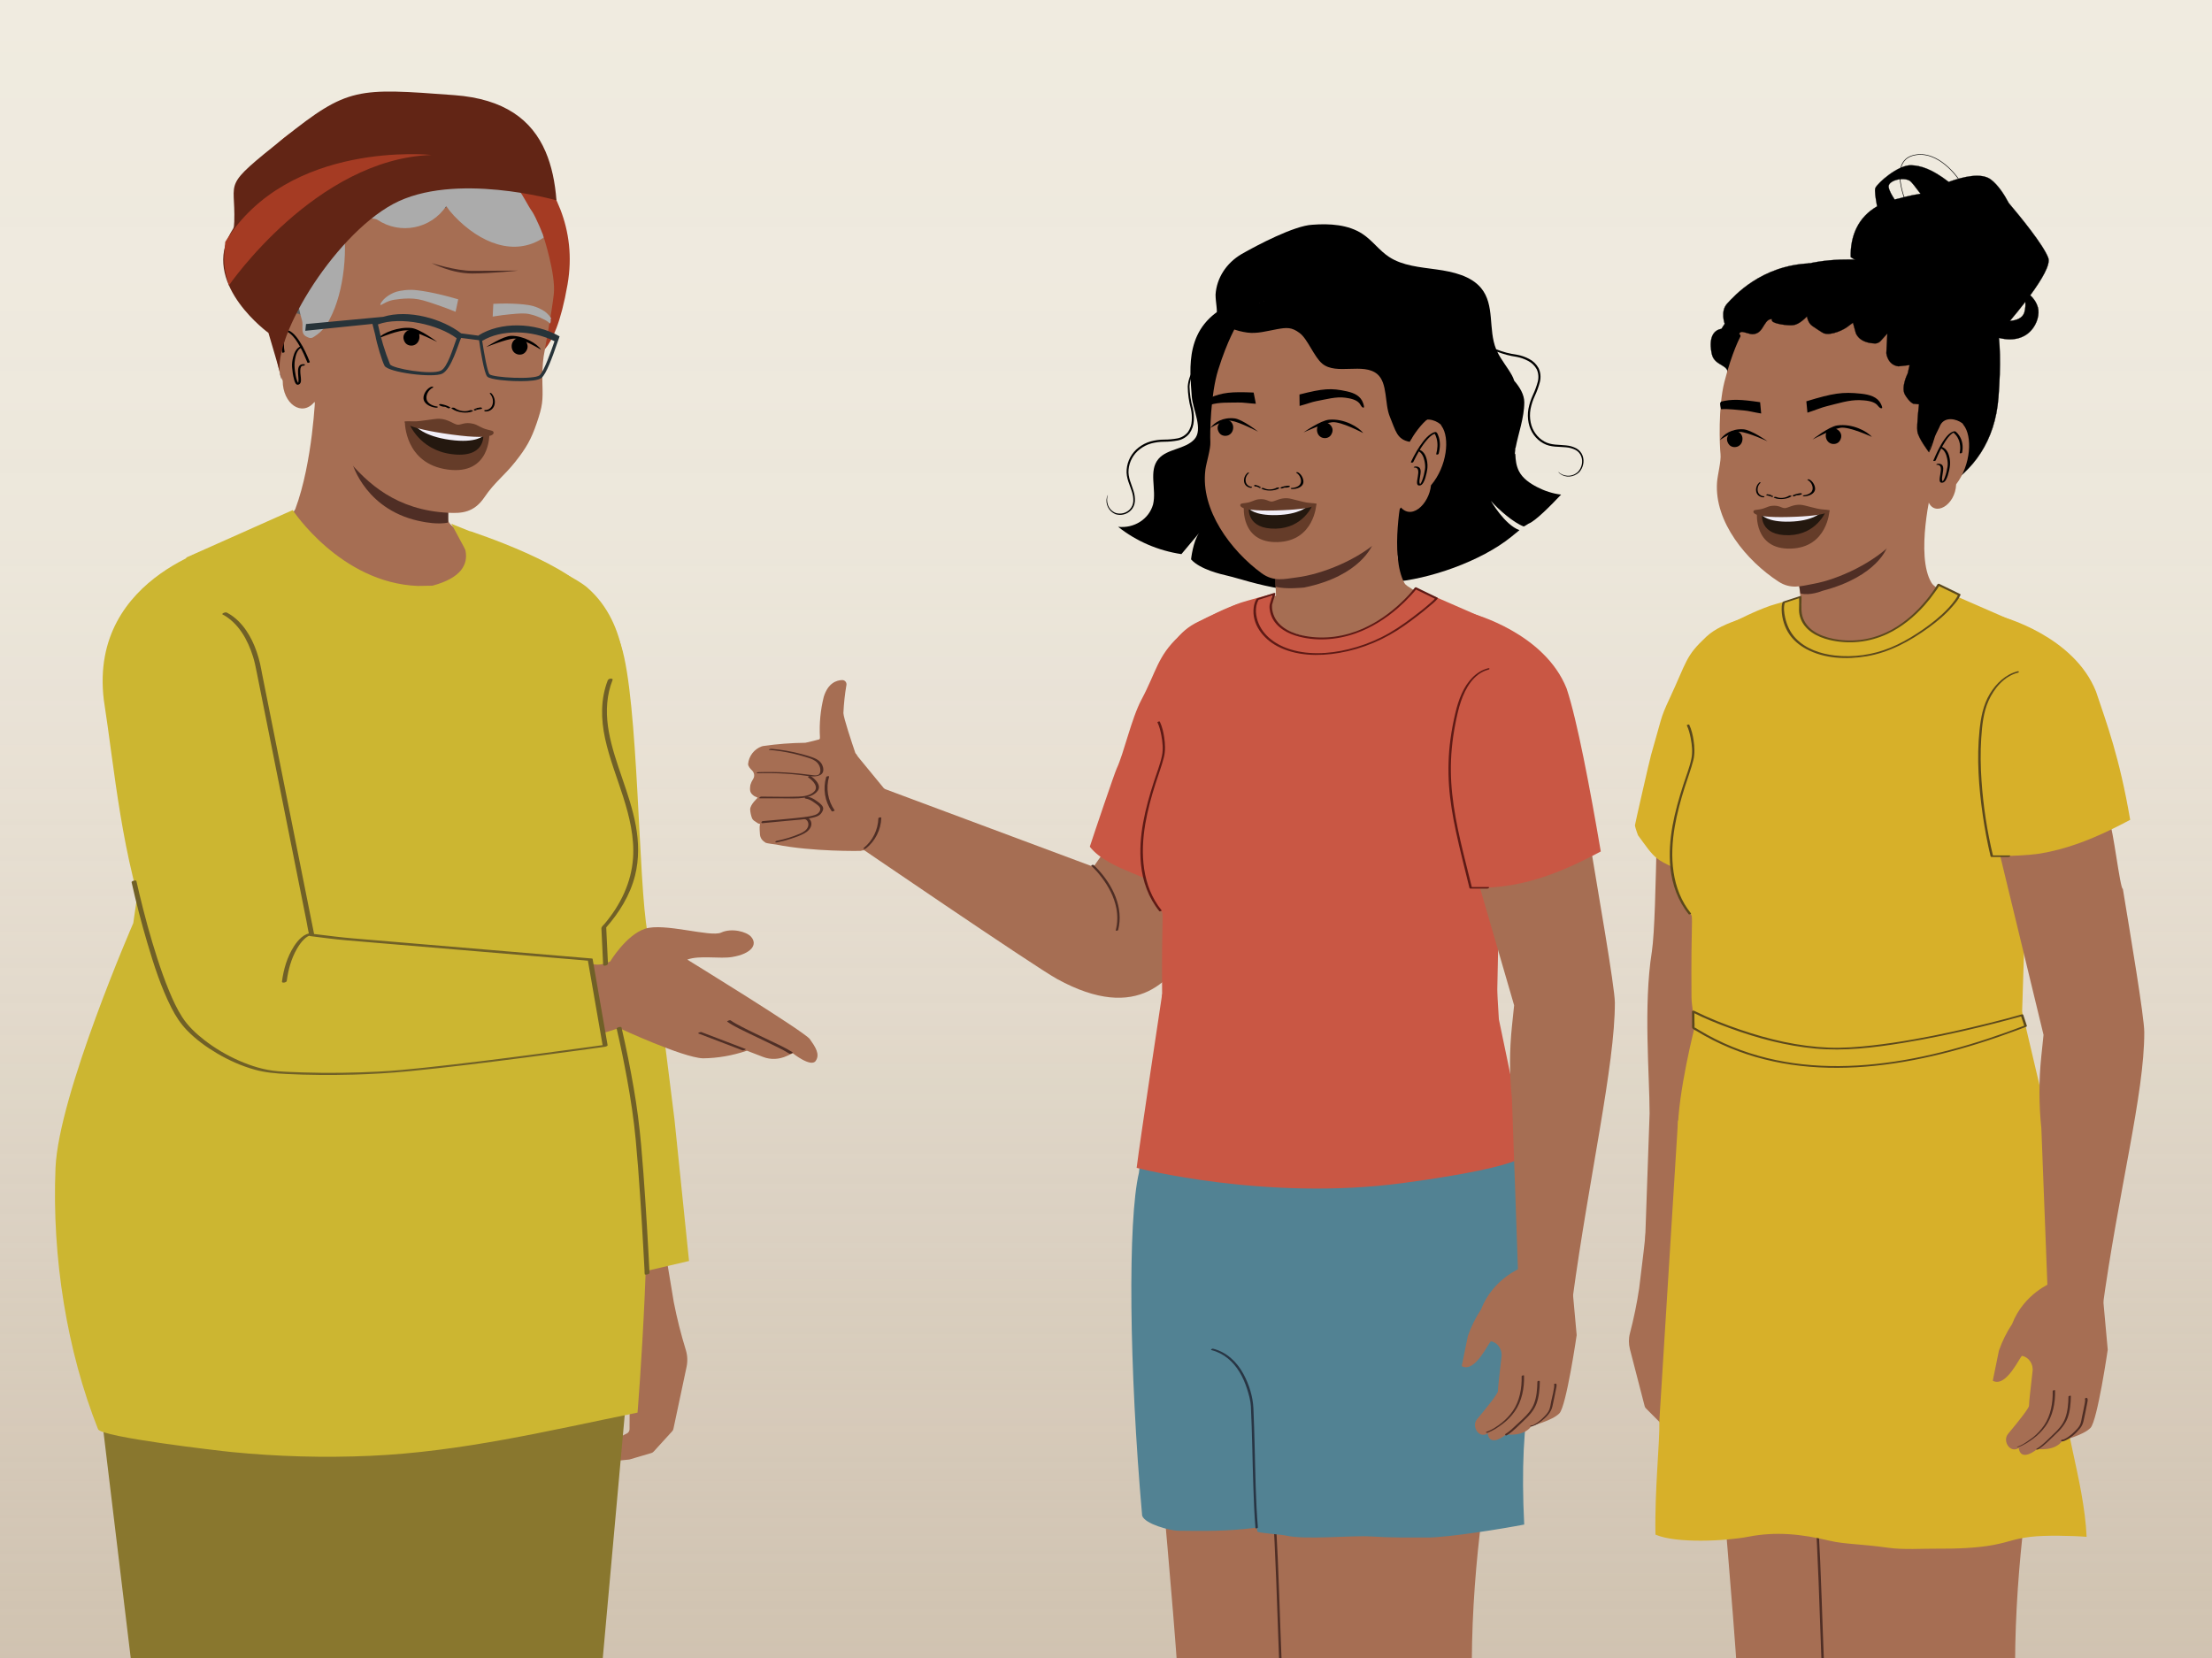 <?xml version="1.0" encoding="UTF-8"?>
<svg xmlns="http://www.w3.org/2000/svg" xmlns:xlink="http://www.w3.org/1999/xlink" viewBox="0 0 1334 1000">
  <defs>
    <style>
      .cls-1 {
        stroke-width: .14px;
      }

      .cls-1, .cls-2, .cls-3, .cls-4 {
        stroke: #000;
        stroke-miterlimit: 10;
      }

      .cls-2 {
        stroke-width: .14px;
      }

      .cls-3 {
        stroke-width: .14px;
      }

      .cls-5 {
        fill: #622515;
      }

      .cls-6 {
        fill: #f0ebe0;
      }

      .cls-7 {
        fill: #273339;
      }

      .cls-8 {
        fill: #5e5f5f;
      }

      .cls-9 {
        fill: #010101;
      }

      .cls-10 {
        fill: #653c29;
      }

      .cls-11 {
        fill: #ababab;
      }

      .cls-12 {
        fill: #f1eef7;
      }

      .cls-13 {
        fill: #a66e53;
      }

      .cls-14 {
        fill: #283544;
      }

      .cls-15 {
        fill: #c95744;
      }

      .cls-16 {
        fill: url(#linear-gradient);
        opacity: .5;
      }

      .cls-17 {
        fill: #5e1a15;
      }

      .cls-18 {
        fill: #d7b029;
      }

      .cls-19 {
        fill: #528293;
      }

      .cls-4 {
        fill: none;
        stroke-width: .34px;
      }

      .cls-20 {
        fill: #ccb631;
      }

      .cls-21 {
        fill: #4f2f26;
      }

      .cls-22 {
        fill: #24180f;
      }

      .cls-23 {
        fill: #706027;
      }

      .cls-24 {
        fill: #a53b23;
      }

      .cls-25 {
        fill: #5b481c;
      }

      .cls-26 {
        fill: #4f2e25;
      }

      .cls-27 {
        fill: #89772e;
      }
    </style>
    <linearGradient id="linear-gradient" x1="-1277.85" y1="3642.16" x2="-220.79" y2="3642.16" gradientTransform="translate(-2986.86 1265.83) rotate(90) scale(1 -1)" gradientUnits="userSpaceOnUse">
      <stop offset="0" stop-color="#f0ebe0"/>
      <stop offset=".18" stop-color="#eee8dd" stop-opacity=".99"/>
      <stop offset=".33" stop-color="#e8e1d4" stop-opacity=".97"/>
      <stop offset=".46" stop-color="#ded4c5" stop-opacity=".93"/>
      <stop offset=".59" stop-color="#d0c2b0" stop-opacity=".88"/>
      <stop offset=".72" stop-color="#bdab95" stop-opacity=".82"/>
      <stop offset=".84" stop-color="#a78e73" stop-opacity=".73"/>
      <stop offset=".96" stop-color="#8d6d4d" stop-opacity=".64"/>
      <stop offset="1" stop-color="#83603d" stop-opacity=".6"/>
    </linearGradient>
  </defs>
  <g id="Layer_3" data-name="Layer 3">
    <polyline class="cls-6" points="-36.62 1019.42 -36.62 -25.51 1380.95 -25.51 1380.95 1019.42"/>
    <polyline class="cls-16" points="1383.29 1041.55 -72.7 1041.55 -72.7 -15.51 1383.29 -15.51"/>
    <path class="cls-13" d="M190.16,238.16s-1.47,40.53-12.09,68.92c-1.48,3.96-26.48,22-26.48,22l37.09,9.31c20.83,4.62,74.11,24.57,94.13,17.2l10.79-25.88s-22.15-10.62-23.22-15.48c-1.07-4.86,2.39-41.78,2.39-41.78"/>
  </g>
  <g id="Layer_1" data-name="Layer 1">
    <path class="cls-13" d="M368.18,782.15c.1.52.06,1.06-.12,1.56-1.55,4.28-9.71,22.24-8.99,38.83.65,14.94,1.58,36.63,1.9,44.15.08,1.78,1.71,3.11,3.45,2.75,2.42-.5,5.54-2.39,7.1-8.44,1.38-6.61,2.18-13.33,2.39-20.08.07-2.37,2.74-3.7,4.65-2.31h0c.76.56,1.21,1.44,1.21,2.39l-.11,20.96c0,1.14-.66,2.16-1.69,2.64-3.79,1.78-12.85,6.62-15.13,13.26-.68,1.99,1.01,4.01,3.11,3.79l13.35-1.37c.18-.02.36-.05.53-.1l13.01-3.84c.51-.15.98-.44,1.34-.84l11.23-12.32c.35-.39.59-.86.7-1.37l7.92-37.33c.72-3.39.6-6.92-.42-10.23-2.93-9.49-5.36-19.13-7.27-28.88-3.27-19.12-5.18-31.46-6.04-37.16-.28-1.88-2.26-2.99-4.02-2.26l-30.35,12.51c-1.29.53-2.03,1.9-1.76,3.28l4,20.41Z"/>
    <path class="cls-20" d="M321.75,343.09c4.36,1.5,42.33,12.76,52.85,46.29,10.52,33.53,10.27,143.53,15.91,173.21,7.06,34.55,10.57,68.01,16.26,112.67l8.77,85.26-32.26,7.54s-36.2-210.41-54.27-257.15c-18.07-46.74-7.26-167.82-7.26-167.82Z"/>
    <path class="cls-27" d="M340.34,1256.81l40.49-448.52-21.82-131.84H91.15l-36.01,126.83,55.33,459.28s39.79,19.8,113.7,15.97c92.09-4.77,116.16-21.72,116.16-21.72Z"/>
    <path class="cls-20" d="M387.78,671.87c-7.09-52.83-8.72-53.55-8.72-53.55l-6.28-17.32-5.48-36.18c4.67-23.89,15.99-34.77,15.24-72.97l-14.94-54.84-38.34-87.37-57.04-33.72c2.01,3.57,24.62,27.69-11.45,37.32-.03,0-8.88.15-8.91.15-46.56-1.9-75.34-45.74-75.34-45.74l-64.1,28.58-32.04,220.51s-45.09,103.58-46.9,147.67c-2.22,54.12,6.96,110.56,25.66,157.57,1.91,4.8,73.08,13.03,80.49,13.76,27.8,2.76,55.81,3.52,83.72,2.29,54.86-2.41,107.77-15.23,161.14-26.06,0,0,10.38-127.3,3.28-180.13Z"/>
    <path class="cls-20" d="M283.52,320.37s64.77,20.96,74.29,41.22c14.46,30.77,22.18,60.6,22.18,60.6l-35.71,25.96-60.76-127.77Z"/>
    <path class="cls-20" d="M330.24,539.71l-139.69,13.72-37.17-121.91-15.36-104.43s-84.55,18.5-75.43,94.92c6.48,41.29,10.6,95.39,28.89,144.59.51-.17,13.81,34.27,18.48,45.11,4.43,17.66,24.23,38.46,38.74,39.38,34.78,2.19,68.28-17.49,68.28-17.49,0,0,14.77-6.11,15.41-6.33,33.39-10.43,54.52-17.94,113.1-47.75l11.34-3.27c-8.98-15.13-19.02-20.65-26.61-36.52Z"/>
    <path class="cls-13" d="M364.4,622.88l8.96-2.85s38.38,17.84,50.58,18.26c8.86-.09,17.78-1.64,26.5-4.59l9.81,3.78c4.52,1.74,9.55,1.53,14.25-.6l3.62-1.64s10.9,8.71,13.78,4.63c2.88-4.08-.36-8.69-3.52-13.17-3.15-4.47-73.89-47.94-73.89-47.94,7.24-2.77,19.75-.29,27.18-1.6,11.42-1.92,15.54-7.48,11.19-12.28-2.68-2.96-11.61-5.38-17.98-2.42-6.34,2.95-34.49-6.12-45.92-2.3-11.43,3.82-20.98,19.72-20.98,19.72-5.9,2.91-10.22,1.62-10.22,1.62-1.02,4.5,6.65,41.38,6.65,41.38Z"/>
    <path class="cls-21" d="M478.03,634.68c-4.28-2.76-9.04-4.87-13.62-7.07-5.76-2.77-11.57-5.46-17.24-8.41-2.23-1.16-4.48-2.34-6.54-3.79-.53-.38-2.45.49-2.04.78,4.16,2.93,8.95,5.06,13.51,7.28,5.75,2.8,11.56,5.47,17.27,8.35,2.25,1.13,4.51,2.28,6.63,3.64.55.36,2.44-.52,2.04-.78h0Z"/>
    <path class="cls-21" d="M449.61,632.65c-7.78-2.97-15.55-5.95-23.33-8.92-1.11-.42-2.22-.85-3.33-1.27-.48-.18-2.42.6-1.79.84,7.78,2.97,15.55,5.95,23.33,8.92,1.11.42,2.22.85,3.33,1.27.48.18,2.42-.6,1.79-.84h0Z"/>
    <path class="cls-23" d="M79.36,532.08c2.74,12.29,5.9,24.5,9.48,36.58,3.94,13.31,8.24,26.78,14.55,39.19,2.54,4.99,5.53,9.59,9.44,13.61,5.29,5.44,11.53,9.99,18.06,13.83,7.09,4.18,14.7,7.61,22.63,9.81,6.4,1.78,12.82,2.32,19.41,2.65,13.33.65,26.68.74,40.02.38,11.2-.31,22.33-.97,33.48-2.04,11.52-1.11,23.01-2.42,34.5-3.79,12.24-1.46,24.48-3.01,36.71-4.6,10.17-1.33,20.34-2.68,30.5-4.07,5.29-.72,10.58-1.45,15.87-2.2.24-.03.49-.07.73-.1.36-.05,1.8-.39,1.69-1.02-1.02-5.88-2.04-11.75-3.07-17.63-1.61-9.28-3.23-18.56-4.84-27.85-.38-2.16-.75-4.32-1.13-6.48-.03-.2-.39-.26-.53-.27-6.14-.52-12.28-1.03-18.42-1.55-14.23-1.2-28.46-2.4-42.68-3.6-15.95-1.34-31.9-2.69-47.84-4.03-11.57-.97-23.13-1.95-34.7-2.92-7.38-.62-14.7-1.55-22.05-2.46-.75-.09-1.49-.18-2.24-.28l.53.27c-.4-1.99-.8-3.98-1.19-5.97-1.06-5.3-2.12-10.61-3.18-15.91-1.52-7.61-3.04-15.22-4.56-22.83-1.78-8.91-3.56-17.82-5.34-26.73s-3.66-18.34-5.5-27.5c-1.7-8.5-3.4-17.01-5.1-25.51-1.36-6.8-2.72-13.59-4.07-20.39-.82-4.08-1.63-8.16-2.45-12.24-.42-2.08-.76-4.19-1.24-6.26-2.19-9.32-6.19-18.85-13.12-25.65-2.03-2-4.33-3.7-6.84-5.03-.56-.3-1.32-.12-1.88.1-.15.06-1.34.67-.83.94,9.68,5.13,15.28,15.4,18.44,25.51,1.01,3.23,1.65,6.51,2.31,9.82s1.33,6.64,1.99,9.96c1.25,6.23,2.49,12.46,3.74,18.69,1.63,8.16,3.26,16.31,4.89,24.47,1.83,9.13,3.65,18.26,5.48,27.4,1.81,9.03,3.61,18.06,5.42,27.1,1.6,8.01,3.2,16.02,4.8,24.03,1.18,5.92,2.37,11.84,3.55,17.77.57,2.87.99,5.82,1.73,8.66.03.12.05.25.07.37.04.2.39.25.53.27,7.3.9,14.58,1.92,21.9,2.53,10.6.89,21.19,1.79,31.79,2.68,15.74,1.33,31.48,2.65,47.22,3.98,14.78,1.25,29.56,2.49,44.34,3.74,5.04.42,10.07.85,15.11,1.27l4.72.4c.83.07,1.71.24,2.54.21.1,0,.21.02.31.03l-.53-.27c1.02,5.88,2.04,11.75,3.07,17.63,1.61,9.28,3.23,18.56,4.84,27.85.38,2.16.75,4.32,1.13,6.48l1.69-1.02c-3.65.52-7.3,1.02-10.95,1.52-9.13,1.26-18.26,2.49-27.39,3.7-11.82,1.56-23.64,3.08-35.47,4.54s-23.73,2.86-35.61,4.11c-9.1.95-18.22,1.88-27.36,2.33-15.17.75-30.39,1.02-45.57.51-5.13-.17-10.28-.32-15.39-.74-8.06-.67-15.93-3.11-23.31-6.35-7.44-3.27-14.52-7.45-20.94-12.43-5.08-3.95-9.89-8.45-13.39-13.89-3.16-4.91-5.61-10.28-7.84-15.66-2.7-6.52-5.04-13.18-7.21-19.89-4.19-12.96-7.75-26.13-10.91-39.39-.56-2.37-1.11-4.74-1.64-7.11-.17-.75-3.08-.04-2.9.78h0Z"/>
    <path class="cls-23" d="M188.12,562.68c-4.83.2-8.43,4.31-10.86,8.09-4.07,6.34-6.25,13.84-7.22,21.25-.14,1.1,2.77.58,2.89-.38.88-6.77,2.75-13.58,6.21-19.52,1.2-2.06,2.59-4.08,4.33-5.72.64-.61,1.33-1.18,2.11-1.62.58-.33,1.14-.5,1.4-.51.58-.02,1.62-.18,1.92-.78.28-.56-.24-.84-.78-.82h0Z"/>
    <path class="cls-13" d="M893.46,1082.66c-9.9-60.93-5.71-125.96,1.41-177.3-2.11.4-4.23.77-6.36,1.08-10.76,1.54-21.66,1.9-32.52,1.76-11.36-.15-22.78-.51-34.1-1.41-11.59-.92-23.04-2.67-34.35-5.36-10.35-2.46-19.58-8.25-30.07-10.23-.02,0-.04-.01-.06-.02-.1.03-.2.06-.32.07-4.36.55-8.74.98-13.13,1.3-14.45,1.03-28.95.7-43.42.41,4.74,53.42,9.77,108.99,12.16,155.81l37.86,269.41s27.74,9.36,49.04.99c0,0-.81,15.71,5.03,15.45,32.51-1.45,37.78,8.09,83.51-4.75-5.09-30.85,18.14-168.38,5.33-247.21Z"/>
    <path class="cls-26" d="M812.37,1349.53c-4.06-28.5-7.98-57.02-11.75-85.56-3.75-28.37-7.35-56.76-10.82-85.17-3.51-28.77-6.87-57.55-10.09-86.35-1.63-14.53-3.2-29.06-4.27-43.65-1.06-14.51-1.8-29.04-2.4-43.57-1.19-28.74-1.85-57.5-3.49-86.21-.21-3.63-.43-7.27-.67-10.9-.04-.59-1.49-.26-1.45.39,1.92,29.15,2.67,58.35,3.78,87.54,1.09,28.77,2.56,57.55,5.85,86.17,3.32,28.84,6.55,57.7,10.03,86.52,3.44,28.51,7.02,57,10.75,85.48,3.71,28.37,7.57,56.72,11.57,85.05.5,3.55,1.01,7.11,1.51,10.66.09.6,1.54.25,1.45-.39h0Z"/>
    <path class="cls-13" d="M689.02,480.85l-29.58,41.94-130.42-48.65c.37,10.91-9.62,20.01-16.82,32.51,0,0,111.41,76.16,125.33,83.81,49.25,27.04,70.03-.23,81.24-21.37,6.45-12.17,8.09-74.43,1.37-85.65-1.53-2.56-31.68-2.38-31.12-2.59Z"/>
    <path class="cls-15" d="M710.82,383.87c-12.8,11.99-13.43,21.21-22.4,38.04-6.12,11.49-10.6,32.32-14.98,41.62-1.23,2.6-13.54,38.89-16.2,47.12,5.84,7.57,16.84,12.21,25.07,15.69,7.38,3.13,14.99,6.01,22.71,8.18.42.12.84.22,1.27.32,2.5-3.72,4.86-7.53,7.03-11.45,7.03-12.65,12.37-26.17,16.42-40.05,4.13-14.16,6.95-28.68,8.87-43.29,1.94-14.72,3-29.55,3.58-44.38.48-12.3,4.03-19.04,4.06-31.35-11.65,5.34-25.05,9.81-35.44,19.54Z"/>
    <path class="cls-26" d="M658.14,522.22c2.39,2.12,4.51,4.63,6.43,7.18,4.07,5.38,7.32,11.55,8.64,18.2.89,4.47.8,9.04-.32,13.46-.12.49,1.33.28,1.45-.19,3.42-13.51-3.29-27-12.36-36.72-.8-.85-1.61-1.7-2.49-2.48-.36-.32-1.72.23-1.35.55h0Z"/>
    <path class="cls-20" d="M272.23,315.94s68.34,26.67,81.89,38.39c26.5,22.93,22.74,61.39,22.74,61.39l-35.41,28.59-69.22-128.37Z"/>
    <path class="cls-8" d="M159.11,124.99c5.43-7.85,13.97-13.14,23.1-10.78-.59-17.79,16.54-28.46,34.33-29.15,9.14.06,18.58,4.08,27.17.96,5.36-1.93,9.38-6.19,13.94-9.76,19.11-14.48,49.53,1.77,66.05,19.16,16.53,17.39,12.68,37.02,4.57,59.57-3.77,10.49-3.08,16.17-4.15,27.34-1.01,10.54-7.17,30.17-7.17,40.63,0,10.46,16.45,21.22,5.9,22.17l-115.02-12.32c-17.04,3.55-27.99-1.5-36.89-16.46-5.8-10.16-3.91-10.65-4.78-22.29-1.52-15.22-17.12-26.51-16.37-41.79.17-9.59,4.36-19.07,9.32-27.28Z"/>
    <path class="cls-24" d="M144.84,124.5s39.52-20.11,90.82-14.98c51.3,5.14,76.65,36.28,85.84,58.7,9.19,22.42-.11,46.2-.11,46.2,0,0,12.85,3.34,20.88-42.86,11.71-67.34-57.41-107.16-73.98-106.76-16.57.4-101.48-15.84-123.45,59.7Z"/>
    <path class="cls-26" d="M270.33,307.43s-8.56-1.37-14.47-3.01c-5.91-1.64-16.01-1.25-43.29-24.73,0,0,8.09,28.97,42.83,35.05,0,0,8.98,1.84,14.87.39l.07-7.7Z"/>
    <path class="cls-13" d="M300.15,131.01c.12.1.25.2.37.3-.13-.2-.26-.41-.35-.62l-.03.32ZM314.77,135.2c.2.22.43.44.66.66l.02-.27s-.65-.71-.68-.39ZM208.91,276.38c12.8,15.31,30.14,31.29,61.42,32.89,7.89.4,15.44.01,21.74-9.26,6.37-9.38,11.93-12.94,18.75-21.57,6.54-8.27,9.55-13.5,12.93-23.46,3.5-10.3,3.69-13.07,3.36-23.66-.15-4.73.05-11.86.75-16.33.8-5.17,4.73-25.48,6.11-37.47,1.38-11.99-6.37-35.44-6.37-35.44-.43-3.31-5.05-1.96-6.59-4.71l-1.42-.12s.68.38.6,1.36c-1.77-.43-3.48-1.55-4.75-2.75v.05c-2.21.79-4.25-.36-5.89-2.14-.03.33.27,1,.63,1.04-2.15.14-4.19-1.01-5.5-2.43-.03.33.27,1.01.25,1.33-1.58-.43-3.12-1.4-4.39-2.4.29.46,8.38-.1,8.36.12-2.15.14.22,1.06-1.41-.72l-1.65-1.36c-1.8.17-1.82,1.25-3.13-.17.33.36-.67-3.66-.7-3.34-2.13-.18-1.53-.27-3.22-1.4-.03.32-5.97,1.62-6,1.94-1.77-.15-1.44,1.51-2.75.09.33.35,1.4-1.25,1.72-.9-2.15.14-3.07,1.44-4.7-.34.33.36-6.7-4.16-6.7-4.16-2.15.14-1.85.84-3.51-.61.65.71-9.75-1.44-9.45-.76-1.77-.15,2.83,6.78,1.5,5.68-.03.33-3.99-1.32-3.99-1.32-1.8.18.72,2.03-.59.61-.03.32.24,1.33.6,1.36-2.21.79-4.63-.07-6.64-1.55.65.71.95,1.39,1.28,1.75-1.77-.15-3.21.05-4.87-1.4-.03.32.6,1.36.95,1.39-1.83.5-3.92,0-5.61-1.13-.03.32.63,1.04.95,1.39-1.44.2-2.86.08-4.19-1.01l.95,1.39c-1.42-.12-2.53.44-4.6-.39-.03.32.65.71.63,1.04-1.06-.09-2.48-.21-3.51-.63-.03.33.98,1.07.62,1.03-1.42-.12-2.53.44-4.25-.36.32.36.62,1.03.95,1.39-1.42-.12-2.86.08-4.22-.69-.03.33.27,1,.6,1.36-1.42-.12-2.53.44-4.25-.36-.03.32.63,1.03.95,1.39-1.42-.12-2.86.08-4.25-.36-.03.33.65.71.98,1.07-1.42-.12-2.86.08-4.58-.72-.06.65.27,1,.24,1.33-1.06-.09-1.74-.47-2.8-.57l-1.83.5c-5.51,6.08-23.66-.76-23.66-.76-11.72,7.83-.86,53.98-1.03,60.18-.17,6.2-3.83,7.62-3.83,7.62-1.58-2.42-4.31,4.12-5.15,1.43-.87-2.37.09-5.23-.78-7.59-2.74-5.47-9.96-4.45-14.13-1.54l-.74,1.01c-6.04,6.88-2.06,30.22,1.38,37.34.02,13.91,11.57,22.18,19.23,12.77l1.47,5.55"/>
    <g>
      <path class="cls-9" d="M283.36,247.45c-2.73,1.14-6.68.48-9.17-1.37-.55-.41-2.53-.23-1.75.35,3.29,2.43,8.99,3.12,12.5,1.66.35-.15.31-.41-.1-.58-.42-.18-1.12-.21-1.49-.06"/>
      <path class="cls-9" d="M271.37,245.59c-1.68-.98-3.61-1.58-5.56-1.9-.29-.04-.67.03-.89.2-.18.13-.23.33-.02.47.86.59,2,.91,3.06.98.33.02.78-.02.99-.29.2-.25-.11-.45-.37-.47-.88-.06-1.76-.31-2.47-.8-.31.22-.61.44-.92.67,1.74.28,3.47.84,4.97,1.71.3.17.76.12,1.05-.03.22-.11.47-.37.17-.55"/>
      <path class="cls-9" d="M263.56,245.16c-2.29-.25-4.91-1.48-5.89-3.29-1.48-2.74.46-6.72,3.46-8.13.33-.15.18-.4-.13-.5-.4-.12-.9-.01-1.25.15-2.62,1.23-4.53,4.47-4.36,6.94.16,2.3,2.22,4.08,4.91,4.98.8.27,1.66.47,2.52.57.35.04.98-.01,1.17-.27.2-.26-.11-.41-.44-.44"/>
      <path class="cls-9" d="M287.67,246.65c-.1-.27.14-.43.33-.41.62.07,1.27-.05,1.83-.43.18.26.36.53.54.79-1.25.03-2.53.33-3.71.97-.23.13-.54,0-.73-.18-.14-.14-.27-.44-.04-.57"/>
      <path class="cls-9" d="M285.9,246.83c1.31-.72,2.74-1.03,4.14-1.07.21,0,.46.13.59.33.1.16.11.36-.05.46"/>
      <path class="cls-9" d="M292.41,247.36c1.5.07,3.34-.77,4.22-2.43,1.33-2.5.56-5.67-1.16-7.49-.19-.2-.06-.42.15-.47.28-.07.58.11.78.32,1.5,1.58,2.35,4.02,1.9,6.44-.42,2.26-1.99,3.72-3.83,4.23-.55.15-1.13.23-1.69.21-.23-.01-.62-.15-.71-.43-.09-.28.13-.39.34-.38"/>
    </g>
    <path d="M311.35,204.27c2.05-.85,4.51.2,5.7,1.44.28.29.79,1.16,1.06,2.48.34,1.69-.47,3.51-1.61,4.55-1.51,1.4-3.84,1.46-5.54.49-2.31-1.33-2.84-4.28-2.06-6.33.14-.37.8-1.95,2.45-2.64"/>
    <path d="M293.24,209.32s10.21-6.71,15.14-6.78c7.2-.1,15.65,4.61,17.88,8.37,0,0-11.13-6.91-16.2-6.69-4.85.21-16.82,5.11-16.82,5.11Z"/>
    <path d="M251.72,199.91c-1.88-1.19-5.06-1.17-6.45-.15-.33.24-1.2.94-1.69,2.2-.63,1.61-.13,3.54.81,4.76,1.25,1.64,3.54,2.1,5.38,1.42,2.5-.92,3.52-3.74,3.11-5.89-.08-.39.38-1.1-1.14-2.06"/>
    <path d="M263.69,206.23s-10.22-7.79-15.52-8.4c-7.74-.89-17.38,2.86-20.21,6.35,0,0,12.78-5.65,18.21-4.87,5.19.74,17.52,6.92,17.52,6.92Z"/>
    <path class="cls-11" d="M331.83,194.94c.06-.16.11-.31.16-.47.05-.16.09-.32.12-.48.01-.07.03-.14.04-.21,0-.02,0-.03,0-.05.02-.33.02-.65-.01-.98-.04-.32.09-.6.29-.82-1.57-2.27-3.32-3.63-3.51-3.79,0,0-2.79-2.22-7.41-3.56-3.18-.92-12.08-1.95-24-1.33-.08,1.45-.15,2.9-.22,4.36-.05,1.11-.11,2.22-.15,3.32,4.16-.71,7.71-1.12,10.39-1.37,5.66-.53,8.55-.79,11.79-.11,3.4.71,6.24,2.02,7.34,2.54,1.55.73,2.6,1.19,3.82,2.09.49.36.91.71,1.28,1.06.03-.07.05-.13.08-.2Z"/>
    <path class="cls-11" d="M276.34,180.52c-.3,1.42-.6,2.84-.9,4.27-.23,1.09-.46,2.17-.7,3.25-4.63-1.89-8.63-3.33-11.66-4.35-6.41-2.17-9.7-3.25-13.62-3.55-4.12-.31-7.76.13-9.18.31-1.99.25-3.32.39-4.98.91-3.6,1.11-5.33,2.83-5.83,2.55-.45-.26.7-1.85.82-2.01,2.93-3.99,8-5.68,8.38-5.82,0,0,3.82-1.33,9.52-1.27,3.93.04,14.51,1.64,28.15,5.72"/>
    <path class="cls-9" d="M186.83,218.32c-1.71-4.28-3.63-8.54-6.15-12.41-1.25-1.92-2.67-3.85-4.48-5.29-.67-.54-1.48-1.11-2.34-1.29-1.17-.25-1.73.59-2.25,1.47-2.07,3.53-2.16,7.9-1.43,11.81.06.33,1.52,0,1.45-.39-.59-3.18-.63-6.5.46-9.58.38-1.07.89-2.25,1.66-3.1l-1.12.35c.11,0-.12-.06.05,0,.14.06.3.08.45.14.6.23,1.15.62,1.66,1.02,2.59,2.04,4.44,5.01,6.03,7.84,1.77,3.15,3.24,6.46,4.58,9.8.15.37,1.57-.08,1.45-.39h0Z"/>
    <path class="cls-9" d="M183.45,219.67c-5.83-.57-2.92,7.61-3.5,10.72-.03.16-.12.34-.13.49,0,.04-.16.23-.15.25.06.14.32.07.32-.05,0-.05-.3-.36-.34-.42-.19-.29-.33-.63-.45-.96-.7-1.81-1.02-3.79-1.29-5.7-.34-2.43-.45-4.55-.05-6.96.45-2.67,1.36-6.46,4.22-7.51.94-.35.1-.96-.6-.71-2.73,1.01-4.01,3.89-4.68,6.52-.5,1.95-.82,4.02-.66,6.03.19,2.42.51,4.86,1.14,7.22.27,1,.64,2.76,1.67,3.3.85.45,1.85-.14,2.24-.92.46-.92.32-2.12.25-3.11-.1-1.56-1.32-7.55,1.48-7.28.62.06,1.51-.83.54-.92h0Z"/>
    <path class="cls-26" d="M312.49,163.21s-15.29,1.67-27.7,1.74c-12.41.07-24.5-6.3-24.5-6.3,0,0,14.53,4.68,24.35,4.68s27.85-.13,27.85-.13Z"/>
    <path class="cls-11" d="M320.97,127.67c-.16-.23.07.1,0,0-3.05-4.36-4.97-8.99-8.21-13.21-3.17-4.13-6.28-7.88-9.68-11.82-.2-.23-4.26-.37-4.46-.6-.04-.04-.17-.19-.21-.24-.11-.12-.22-.25-.33-.37-.25-.28-.51-.56-.76-.85-19.19-8.52-42.43-9.86-63.45-3.56-40.83,12.24-64.01,55.26-51.77,96.09,1.05,3.5-1.07,7.71,2.34,9.7,3.41,1.99,3.82,1.02,7.08-1.21,3.11-2.43,5.61-5.55,7.31-9.11,8.96-16.78,11.29-43.57,7.41-62.19,2.24,3.52,17.95-.02,21.43,2.29,13.74,9.16,32.29,5.44,41.45-8.29,1.41,2.08,2.98,4.04,4.71,5.86,15.8,16.65,36.5,24.82,53.92,13.23.64-.43-4.87-12.95-6.77-15.72Z"/>
    <path class="cls-7" d="M224.6,195.34l1.72,6.75c.91,5.21,4.03,15.61,5.59,18.51,2.19,4.05,29.26,7.49,34.82,4.76,5.56-2.73,9.67-18.05,11.36-21.55l10.83,1.39c.63,4.73,2.96,19.73,4.88,21.87,1.92,2.14,14.42,2.68,15.83,2.74,1.17.04,2.81.09,4.6.07,4.74,0,10.51-.38,12.4-2,2.8-2.4,6.38-12.07,9.52-21.24l.51-1.44c.11-.35.24-.59.25-.69h0l.56-1.65c-15.11-8.6-35.75-8.84-48.89-.57l.09.17-10.56-1.41c-11.39-8.83-31.79-14.65-47.02-9.97h0l-46.55,4.35-.43,4.07,40.51-4.15ZM295.18,225.64c-1.2-1.33-3.15-11.86-4.39-20.04,11.41-6.96,30-6.71,43.57.17l-.02.21c-1.69,4.91-6.16,17.99-8.92,20.35-3.26,2.78-28.13,1.43-30.24-.64v-.04ZM235.21,219.72c-3.15-7.78-5.58-15.84-7.28-24.06,13.62-5.04,36.32-.04,47.48,8.36-2.35,6.36-5.53,17.55-9.52,19.5-5.74,2.82-29.31-1.24-30.67-3.8h0Z"/>
    <path class="cls-5" d="M161.91,200.79s-38.69-28.05-23.94-58.18c2.83-5.79,3.14-3.88,3.31-8.88.87-26.2-8.29-19.96,30.09-50.6,38.39-30.65,44.03-30.12,102.61-25.75,30.22,2.25,46.76,14.88,55.01,34.03,3.71,8.61,5.75,18.53,6.6,29.42,0,0-61.74-17.61-98.51,2.22-36.77,19.83-75.37,84.37-67.52,105.07,2.2,5.81-7.66-27.32-7.66-27.32Z"/>
    <path class="cls-24" d="M138.06,172.12s52.4-76.33,122.24-78.66c0,0-86.27-9.23-124.46,52.39l-.57,7.24c-.35,4.51.07,9.04,1.26,13.41l1.53,5.62Z"/>
    <path d="M727.08,206.52c1.89-4.98,5.54-9.39,6.51-14.58.88-4.68-.52-9.48-.52-14.25.63-9.94,6.44-19.01,15.67-24.44,9.18-5.28,31.83-17.19,42.7-17.7,10.49-.82,21.79-.09,30.29,5.57,5.99,3.95,10,9.92,15.99,13.84,8.14,5.36,18.76,6.18,28.73,7.57,9.97,1.38,20.68,3.89,26.74,11.19,8.47,10.2,4.18,24.96,9.1,36.92,4.08,1.65,8.36,2.77,12.76,3.34,2.49.47,4.87,1.3,7.09,2.48,2.4,1.22,4.38,3.13,5.7,5.51,1.26,2.59,1.54,5.61.79,8.52-.75,2.82-1.76,5.58-3,8.25-1.2,2.57-2.09,5.28-2.62,8.05-.46,2.66-.43,5.36.1,7.95.97,4.95,3.96,9.14,8.23,11.53,4.07,2.34,8.83,1.84,13.16,2.36,2.15.18,4.22.79,6.1,1.78,1.78.96,3.14,2.55,3.84,4.49,1.17,3.34.36,7.17-2.09,9.91-3.32,3.15-8.25,3.51-11.65.84-.39-.32-.73-.7-1.01-1.13,1.47,1.43,3.4,2.29,5.47,2.41,2.43.18,4.87-.75,6.67-2.55,2.21-2.54,2.9-6.05,1.79-9.09-.65-1.72-1.88-3.12-3.49-3.95-1.78-.89-3.73-1.43-5.74-1.58-4.12-.46-9.13.15-13.62-2.36-4.61-2.53-7.85-7.01-8.9-12.32-.56-2.75-.61-5.62-.12-8.45.54-2.89,1.46-5.71,2.71-8.4,1.2-2.58,2.19-5.25,2.93-7.99.66-2.57.43-5.25-.65-7.56-1.2-2.17-3-3.91-5.18-5.01-2.12-1.14-4.4-1.95-6.78-2.42-4.07-.57-8.03-1.63-11.82-3.11,2.4,5,6.2,9.41,8.89,14.31.53.97.96,2.05,1.34,3.18,3.42,3.96,6.07,8.46,6.07,13,0,9.27-3.74,19.39-5.19,27.23-.15.24-.26.52-.26.87,0,.21,0,.41,0,.62-.11.76-.19,1.48-.24,2.19.1.14.18.31.29.43.12,3.51.56,7,2.17,10.18,2.26,4.44,6.64,7.37,10.94,9.6,4.45,2.3,9.44,3.99,14.49,4.55-5.93,6.3-15.58,16.09-19.58,17.5-.24.09-2.81,1.87-3.01,1.73-6.33-2.49-14.97-10.04-19.76-15.46,0,0,8.29,14.48,17.23,17.67l-5.08,4.14c-18.05,14.55-49.26,25.6-72.41,27.25,4.59-4.51,5.12-11.87,3.33-18.05-2.24-6.02-4.38-11.08-7.87-16.47-2.38-4.32,6.02-9.34,5.7-14.28-.49-.07-1.01-.1-1.47-.19l-87.59-75.65c-10.74-6.04-27.7-9.02-23.9-19.93Z"/>
    <path d="M759.71,189.82c-3.65.92-8.84-1.94-13.43,1.06-1.3.85-3.25-8.2-4.32-7.33-27.95,12.98-24.42,38.58-23.24,55.55.62,8.08,7.11,19.81,1.54,25.88-5.58,6.06-16.3,5.59-21.58,11.76-6.22,7.26-1.06,18.36-3.31,27.54-2.49,8.83-11.42,14.52-21.06,13.44,10.94,8.69,24.15,14.39,38.17,16.48l10.71-12.78c-3.71,4.93-4.89,15.93-4.89,15.93,5.39,6.12,18.4,9.05,21.61,9.79,13.82,3.18,46.15,16.41,86.45,5.61-17.59-49.34-35.92-115.7-53.51-165.04"/>
    <path d="M668.14,298.48c-.67,1.93-.67,4.04.01,5.97.77,2.27,2.51,4.08,4.74,4.95,3.03.92,6.32.06,8.51-2.22,1.23-1.32,1.96-3.02,2.07-4.82.09-1.99-.2-3.98-.84-5.86-1.18-3.92-3.62-8.2-3.17-13.32.42-5.24,3.03-10.06,7.2-13.27,2.15-1.67,4.6-2.93,7.22-3.69,2.69-.73,5.47-1.1,8.26-1.1,2.68,0,5.36-.25,7.99-.73,2.47-.49,4.68-1.83,6.26-3.78,1.41-2,2.22-4.36,2.33-6.81.17-2.4,0-4.8-.51-7.15-1.2-4.42-1.85-8.98-1.91-13.56.28-4.09,1.77-8,4.28-11.24,2.12-2.55,4.7-4.67,7.61-6.25,2.12-1.21,4.14-2.58,6.07-4.08,1.57-1.35,2.85-3,3.77-4.85l-.07.41c-.12.39-.28.76-.48,1.12-.72,1.42-1.71,2.68-2.93,3.7-1.89,1.6-3.9,3.05-6.02,4.33-2.78,1.61-5.24,3.72-7.25,6.22-2.33,3.09-3.7,6.8-3.92,10.67.12,4.48.8,8.93,2.02,13.25.55,2.45.74,4.96.57,7.46-.13,2.69-1.02,5.28-2.56,7.49-1.75,2.24-4.24,3.77-7.03,4.32-2.72.51-5.48.77-8.24.78-2.68,0-5.34.35-7.93,1.04-2.47.71-4.77,1.88-6.8,3.46-3.89,2.97-6.35,7.44-6.78,12.32-.46,4.67,1.79,8.77,3,12.9.66,2.02.93,4.15.8,6.28-.14,2.02-.99,3.92-2.4,5.37-2.42,2.47-6.03,3.36-9.32,2.3-3.98-1.67-6.17-5.98-5.17-10.18.13-.49.32-.96.59-1.4Z"/>
    <path class="cls-13" d="M846.37,291.12s-10.4,32.99-1.17,58.27c1.29,3.52,15.33,17.11,15.33,17.11l-8.99,8.12c-15.51,9.8-33.93,14.18-52.13,11.92-.17-.02-.35-.04-.52-.07-12.46-1.6-24.12-6.99-33.57-15.27l-8.02-7.03s16.92-5.54,17.91-9.85c.98-4.31-2.47-37.09-2.47-37.09"/>
    <path class="cls-13" d="M769.2,301.76c1.77,19.34-.79,38.13.33,57.51.04.69.07,1.43-.31,2.03-.25.39-.64.67-1.03.95-1.41.99-2.81,1.99-4.22,2.98.57,4,3.03,7.05,5.78,10.13,5.45,6.11,16.23,8.72,24.38,9.67,21.38,2.49,41.8-5.32,56.72-18.19,1.79-1.55,5.05-6,4.64-8.17-.39-2.12-7.24-4.65-8.48-6.94-9.22-17.08-1.24-54.6-1.24-54.6"/>
    <path class="cls-26" d="M827.77,328.38s-6.91,18.95-41.2,25.95c0,0-11.53,1.3-17.36-.53v-7.51s58.57-17.9,58.57-17.9Z"/>
    <g>
      <path class="cls-13" d="M843.62,304.5c.17-3.34,3.96-6.26,4.02-9.25.18-8.75,1.27-17.45,1.71-26.18.96-2.19,1.81-4.71,2.46-6.25,1.03-2.14,2.59-4.55,3.62-6.68,3.07-4.88,9.74-3.27,13.39-.16l.6,1.02c5.05,7,3.31,24.28-6.43,35.69-1.12,11.49-12.43,22.24-19.37,11.81Z"/>
      <path class="cls-13" d="M726.9,283.49c.57-4.42,3.27-12.65,3.03-16.91-.28-4.92.07-28.6,4.71-43.48,5.66-18.13,11.25-27.1,11.25-27.1.7-3.07-7.02-1.77-5.32-4.21h1.34s-.67.31-.68,1.24c1.7-.24,3.4-1.14,4.71-2.15,0,.05,0,.05,0,.05,2,.94,4.02.04,5.71-1.47,0,.31-.34.92-.68.91,2.01.33,4.02-.57,5.38-1.78,0,.31-.35.92-.35,1.23,1.53-.26,3.05-1.03,4.33-1.85-.25.32-5.04-.41-6.99-.61.1-.15.24-.32.53-.58l1.67-1.13c1.67.33,1.6,1.33,2.95.12-.34.3.96-3.37.96-3.07,2.01.02,1.46-.12,3.15-1.02,0,.31,5.45,2.06,5.45,2.36,1.67.02,1.22,1.55,2.57.33-.25.23-.79-.6-1.19-.92,1.74.41,2.51,1.46,4.09.03-.34.31,6.66-3.3,6.66-3.3,2.01.33,1.66.96,3.35-.25-.68.61,9.27-.47,8.93.14,1.67.02-3.27,6.1-1.92,5.19,0,.31,3.86-.88,3.86-.88.71.14.65.48.47.75-.06.37-.36,1.1-.66,1.1,2,.94,4.35.36,6.37-.85-.68.61-1.02,1.22-1.36,1.52,1.67.02,3.01.34,4.7-.87,0,.31-.68,1.22-1.02,1.22,1.67.63,3.68.35,5.36-.55,0,.31-.68.91-1.01,1.22,1.33.32,2.67.34,4.02-.57l-1.02,1.22c1.34.01,2.34.64,4.35.05,0,.31-.68.61-.68.91,1.01.01,2.34.03,3.35-.27,0,.31-1.01.91-.68.91,1.34.01,2.34.64,4.01.04-.34.3-.68.91-1.02,1.22,1.34.01,2.67.34,4.02-.26,0,.31-.34.92-.68,1.22,1.34.01,2.34.64,4.02.04,0,.31-.68.91-1.02,1.22,1.34.01,2.68.34,4.02.04,0,.31-.68.61-1.02.91,1.34.01,2.67.34,4.36-.26,0,.61-.34.92-.35,1.22,1,.01,1.68-.29,2.68-.28l1.67.63c4.62,6.2,16.86,18.62,16.86,18.62,10.28,8.41-12.98,23.22-13.37,29.05-.3,4.37,8.5,18.31,12.94,25.04-.41,9.31-1.52,18.58-1.76,27.91-.09,3.65-10.23,11.06-10.23,14.93l-8.52,12.84c-13.39,13.2-36.12,22.08-51.2,23.95-7.39.91-13.82,2.84-21.2-2.56-18.52-13.55-36.95-38.23-33.88-62.21Z"/>
      <path class="cls-13" d="M760.7,187.72c-.12.08-.25.16-.38.25.14-.18.28-.37.38-.55v.31Z"/>
      <path class="cls-13" d="M746.62,190.33c-.21.19-.44.37-.68.56v-.26s.68-.61.68-.3Z"/>
    </g>
    <g>
      <path class="cls-9" d="M762.27,294.44c2.15,1.15,5.48.96,7.7-.31.49-.28,2.11.03,1.42.43-2.93,1.67-7.7,1.73-10.48.25-.28-.15-.22-.35.13-.46.37-.11.94-.07,1.23.08"/>
      <path class="cls-9" d="M772.34,293.98c1.48-.64,3.12-.95,4.76-1.04.24-.01.55.08.72.24.14.12.16.28-.02.38-.76.4-1.73.56-2.61.52-.28-.01-.64-.09-.8-.32-.14-.22.13-.35.35-.34.73.03,1.48-.1,2.11-.43.24.2.47.41.7.61-1.46.08-2.94.38-4.26.95-.26.11-.64.03-.87-.11-.17-.1-.35-.34-.09-.46"/>
      <path class="cls-9" d="M778.84,294.32c1.92,0,4.18-.76,5.15-2.13,1.46-2.07.2-5.63-2.16-7.02-.26-.15-.12-.34.15-.39.35-.06.75.07,1.02.23,2.06,1.21,3.36,4.18,3.01,6.14-.33,1.84-2.19,3.08-4.49,3.57-.68.14-1.41.24-2.13.24-.29,0-.81-.09-.95-.32-.14-.23.13-.32.4-.32"/>
      <path class="cls-9" d="M758.78,293.43c.11-.21-.08-.35-.23-.35-.52,0-1.04-.15-1.48-.5-.17.2-.34.39-.52.59,1.03.13,2.07.48,2.98,1.1.18.12.45.05.62-.08.13-.1.26-.33.08-.45"/>
      <path class="cls-9" d="M760.22,293.73c-1.02-.69-2.18-1.07-3.33-1.21-.17-.02-.39.06-.52.21-.1.12-.12.28,0,.38"/>
      <path class="cls-9" d="M754.79,293.6c-1.25-.07-2.69-.91-3.28-2.31-.88-2.12.03-4.6,1.61-5.91.17-.14.09-.33-.08-.39-.22-.08-.49.04-.67.19-1.38,1.14-2.29,3.02-2.13,5,.15,1.85,1.32,3.16,2.8,3.72.44.17.91.28,1.38.31.19,0,.53-.07.63-.28.1-.22-.07-.32-.25-.33"/>
    </g>
    <path d="M852.32,278.64c2.27-4.67,4.8-9.4,8.24-13.34,1.28-1.47,2.84-3.03,4.57-3.69-.27.1.6-.25.25-.07.09-.05.35-.01.02-.02l-.4-.17c.69.88,1.1,2.04,1.39,3.11.84,3.06.57,6.28-.23,9.32-.16.63,1.31.44,1.46-.14.94-3.59,1.17-7.58-.3-11.08-.33-.79-.72-2.08-1.74-1.98-.94.09-1.86.61-2.64,1.12-1.77,1.16-3.24,2.77-4.55,4.42-3,3.79-5.34,8.08-7.45,12.41-.34.7,1.12.63,1.37.11h0Z"/>
    <path d="M729.67,239.91c7.65-3.22,12.73-3.73,26.37-3.16l.05.3c.35,1.73.15.76.5,2.5.26,1.32.53,2.65.78,3.97-4.46-.25-7.75-.84-10.58-.76-5.37.16-11.59-.3-16.77,1.37-1.28-2.21-.71-2.79-.35-4.23Z"/>
    <path d="M783.68,238.24c.01,1.77,0,.78.03,2.55.01,1.35.03,2.7.05,4.04,4.32-1.16,7.41-2.42,10.2-2.92,5.54-1,11.85-2.85,17.47-2.03,2.69.39,6.54,1.04,8.48,3.44.52.64,1.5,2.96,2.56,2.47.43-.2-.29-2.37-.37-2.59-1.48-4.38-5.28-6.18-9.91-7.19-9.45-2.07-14.2-1.73-28.51,1.92"/>
    <path d="M741.42,253.69c-1.91-1.02-4.17-.18-5.45.92-.3.26-1.1,1-1.49,2.26-.49,1.61.13,3.45,1.13,4.58,1.34,1.5,3.59,1.78,5.34.99,2.36-1.07,3.16-3.89,2.6-5.96-.1-.38-.59-1.97-2.13-2.79"/>
    <path d="M758.73,260.34s-9.41-7.48-14.26-8.01c-7.07-.77-11.98,2.35-14.53,5.79,0,0,7.75-5.01,12.72-4.32,4.75.66,16.07,6.54,16.07,6.54Z"/>
    <path d="M796.63,255.01c1.93-.98,4.18-.09,5.42,1.04.29.26,1.08,1.02,1.44,2.29.46,1.62-.21,3.45-1.23,4.55-1.37,1.47-3.63,1.7-5.36.88-2.34-1.12-3.07-3.96-2.47-6.01.11-.38.63-1.96,2.2-2.75"/>
    <path d="M786.11,260.81s10.23-7.24,15.41-7.68c9.36-.8,17.99,4.58,20.63,8.08,0,0-13.4-7.15-18.73-6.57-5.09.55-17.31,6.17-17.31,6.17Z"/>
    <path d="M813.08,167.84c5.8-.97,12.06-1.7,17.32.89,5.57,2.77,6.82,10.23,11.71,14.3,28.38,23.64,14.93,43.63,26.44,65.57-2.46.88-4.83,2.12-7.08,3.77-4.36,3.22-8.78,9.56-11.31,14.1-7.77-1.41-8.45-6.67-11.97-15.13-3.26-7.81-1.22-20.37-7.61-25.74-8.48-7.07-24.62.8-33.14-6.26-4.96-4.08-8.79-14.86-13.64-18.48-4.85-3.63-7.77-3.38-13.69-2.32-5.93,1.06-11.96,2.86-17.92,2.03-5.96-.84-15.07-3.22-14.99-9.24,23.34-9.97,50.83-19.31,75.87-23.48Z"/>
    <path class="cls-19" d="M757.87,921.33l.5,2.52c2.86.96,14.21,1.59,17.14,2.28,11.53,2.72,39.82-.23,51.63.56,11.41.76,22.28.59,33.71.62,12.41.04,46.21-5.46,58.36-7.83-1.67-33.11-.34-60.87,3.69-77.66,21.64-90.1,5.49-150.72-21.53-188.57l-210.72,17.99-3.78,36.02c-6.83,28.83-5.92,118.26,1.93,206.86,1.61,5.15,17.28,9.03,21.37,9.09,15.39.23,30.11.33,45.4-1.6.21-.03,2.13-.32,2.29-.27"/>
    <path class="cls-14" d="M758.59,921.13c-1.34-16.18-1.51-32.46-1.94-48.68-.2-7.69-.4-15.39-.75-23.08-.32-7.17-2.67-14.59-6.1-20.87-3.95-7.23-10.14-13.06-18.27-15.09-.55-.14-1.71.67-.86.89,7.32,1.83,13.02,6.86,16.88,13.22,1.96,3.23,3.44,6.73,4.58,10.32,1.05,3.31,2.08,6.95,2.25,10.43.78,16.07.94,32.16,1.48,48.23.28,8.34.59,16.7,1.28,25.02.05.57,1.5.24,1.45-.39h0Z"/>
    <path class="cls-15" d="M693.31,437.08c.76-24.49,8.93-41.02,15.2-50.21,3.48-5.09,8.3-9.12,13.87-11.77,8.04-3.83,15.11-7.72,25.81-11.58,1.99-.72,19.81-5.74,19.62-5.29-5.48,12.73,6.15,24.2,20.27,25.83,5.07.58,10.05.8,14.79.71,16.19-.33,39.19-15.91,49-28.06l1.73-2.25,1.93,1.12,52,22.69-5.02,240.91-10.18-1.13c-26.53,9.94-53.2,19.6-80.69,26.52-32.14,8.09-65.88,12.63-98.84,7.13-7.54-1.26-9.98-3.09-17.24-5.43,1.85-8.01,5.35-38.11,5.28-46.58-.38-46.75,1.14-48.31-.45-50.24,0,0-5.82-4.42-8.85-19.12"/>
    <path class="cls-15" d="M700.85,599.69s-13.47,89.1-15.37,104.67c0,0,78.01,20.22,160.24,9.2,82.24-11.02,74.87-18.86,74.87-18.86l-16.66-79.93-2.1-35.1-190.86,12.28"/>
    <path class="cls-17" d="M698.02,435.63c1.16,2.44,1.84,5.17,2.35,7.81.75,3.96,1.23,8.38.39,12.36-1.11,5.31-3.2,10.46-4.86,15.61-5.17,16.02-9.5,33.02-7.8,49.98,1.03,10.27,4.57,20.11,11.08,28.18.22.28,1.6-.21,1.36-.5-11.91-14.77-12.9-34.4-9.8-52.4,1.39-8.07,3.56-15.97,6.03-23.77,1.72-5.43,3.8-10.8,5.18-16.33.96-3.87.72-8,.14-11.91-.48-3.18-1.24-6.5-2.62-9.42-.17-.36-1.57.13-1.45.39h0Z"/>
    <path class="cls-13" d="M958.86,508.29c-1.54.88-8.27-.84-9.83,0-4.33,2.32-6.3,6.41-11.02,7.74-4.35,1.23-9.41,5.96-13.89,6.55-13.21,1.74-19.4,9.71-32.69,9.06l21.7,74.69-1.34,12.88c-1.5,14.44-1.5,28.99.02,43.42l3.98,113.23,32.63,7.08c9.8-72.43,25.58-140.93,25.46-178.24-.03-9.35-10.52-69.07-15.01-96.42Z"/>
    <path class="cls-17" d="M853.14,354.55c-2.39,3.23-5.26,6.16-8.16,8.92-6.73,6.38-14.45,11.83-22.93,15.62-10.95,4.89-23.11,6.66-34.96,4.49-7.73-1.42-16.36-5.05-19.14-13.07-.57-1.64-.89-3.4-.83-5.14,0-.18.01-.37.03-.55.03-.28-.04.08.02-.14.39-1.67,1-3.31,1.5-4.95l.45-1.5c.15-.51-.4-.73-.83-.59-3.04.99-6.09,1.99-9.13,2.98-.78.25-1.27.4-1.68,1.14-.76,1.38-1.19,2.98-1.4,4.54-1.36,10.14,5.8,18.99,14.27,23.45,11.25,5.92,24.85,6.14,37.12,4.06,14.24-2.42,27.89-8.27,39.65-16.62,5.09-3.61,10.09-7.41,14.85-11.46,1.61-1.37,3.51-2.78,4.82-4.47.05-.06.1-.11.15-.17.23-.28.11-.57-.19-.71-4.2-2.04-8.39-4.08-12.59-6.12-.61-.29-1.66.58-.83.99,4.2,2.04,8.39,4.08,12.59,6.12l-.19-.71c-.8.96-1.78,1.81-2.7,2.64-3.55,3.19-7.33,6.13-11.13,9-6.01,4.53-12.16,8.75-18.93,12.09-6.25,3.09-12.83,5.5-19.6,7.15-12.16,2.95-25.71,3.74-37.61-.73-8.88-3.33-16.66-10.08-18.14-19.87-.38-2.5-.26-5.15.61-7.54.19-.53.63-1.11.75-1.65,0-.03.1-.13.09-.16.11.34-.97-1.08-.49.31,0,0,.4-.13.42-.14,3.22-.91,6.38-2.08,9.56-3.12l-.83-.59c-.47,1.55-.94,3.11-1.41,4.66-.22.72-.53,1.47-.64,2.22-.21,1.41.04,3,.36,4.37,1.71,7.36,8.32,11.88,15.17,14.02,11.73,3.68,24.86,2.76,36.35-1.33,9.48-3.37,18.14-8.82,25.69-15.43,2.66-2.32,5.19-4.79,7.57-7.4,1.16-1.27,2.41-2.57,3.38-3.99.05-.07.1-.13.15-.2.55-.74-.81-.98-1.22-.44Z"/>
    <path class="cls-9" d="M852.92,281.98c5.71-.2-1.05,11.01,3.09,10.85,1.13-.04,1.86-.85,2.38-1.76.98-1.72,1.49-3.74,1.92-5.66.54-2.38.76-4.36.41-6.75-.44-2.98-1.62-6.28-4.68-7.41-.34-.13-1.65.42-1.18.59,2.61.96,3.74,3.75,4.25,6.28.32,1.61.53,3.34.26,4.97-.35,2.13-.82,4.27-1.57,6.3-.25.69-.53,1.38-.9,2.01-.12.21-.49.55-.56.77l-.05.05c-.17.14-.03.14.42-.01,0,.04-.27-.18-.27-.19-.16-.37-.35-.59-.4-1.03-.06-.54,0-1.11.07-1.65.15-1.17.4-2.33.54-3.5.12-1.07.26-2.34-.29-3.32-.58-1.04-1.74-1.2-2.83-1.17-.42.01-1.57.66-.61.63h0Z"/>
    <path class="cls-15" d="M911.33,533.83c14.68-2.47,28.64-7.71,42-14.16,4.06-1.96,8.07-4.02,12.06-6.13-6.51-38.12-14.26-79.25-20.6-98.28-13.35-33.61-56.65-45.11-56.65-45.11l-5.27,118.91,8.59,46.44c6.65-.04,13.3-.57,19.87-1.67Z"/>
    <path class="cls-17" d="M897.5,403.02c-7.65,1.97-12.76,8.28-15.92,15.2-1.72,3.76-2.91,7.71-3.87,11.73-1.24,5.23-2.25,10.52-2.97,15.85-1.25,9.32-1.53,18.74-.87,28.11.66,9.27,2.22,18.45,4.16,27.53,2.45,11.46,5.42,22.81,8.19,34.2.04.18.29.26.45.26h10.41c.6,0,1.52-.9.54-.9h-10.41l.45.26c-4.52-18.63-9.84-37.26-11.87-56.37-.97-9.1-1.1-18.27-.26-27.39.46-4.99,1.19-9.95,2.14-14.87.88-4.53,1.86-9.08,3.34-13.46,2.76-8.17,7.74-17.03,16.7-19.33.88-.23.66-1.05-.22-.82h0Z"/>
    <path class="cls-23" d="M366.52,410.33c-4.36,11.27-4.14,23.35-1.62,35.02,2.6,12.04,7.2,23.53,10.92,35.25,3.79,11.92,6.82,24.34,5.95,36.94-1.02,14.83-7.63,28.31-17.12,39.58-.68.81-1.95,1.72-1.96,2.82,0,.5.05,1.01.07,1.51l.3,6.3c.21,4.44.43,8.88.64,13.32l.04.83c.05,1.03,2.96.42,2.9-.78-.31-6.45-.62-12.9-.93-19.35-.04-.93-.09-1.86-.13-2.78l-.27.68c8.08-9.16,14.69-19.72,17.68-31.67,2.46-9.81,2.26-20.02.47-29.92s-5-19.28-8.21-28.7c-3.13-9.18-6.34-18.41-8.07-27.98-1.68-9.28-1.75-18.82,1.05-27.9.36-1.18.77-2.34,1.22-3.48.25-.65-.92-.74-1.28-.71-.66.06-1.38.39-1.63,1.04h0Z"/>
    <path class="cls-10" d="M768.85,304.84c9.6-.25,25-.68,25-.68,0,0-1.19,22.2-23.45,22.78-22.26.58-20.28-21.46-20.28-21.46,0,0,9.13-.4,18.73-.64Z"/>
    <path class="cls-22" d="M768.75,304.84c4.56-.12,22.81-.2,22.81-.2,0,0-5.56,13.78-22.07,14.2-17.9.46-16.36-12.5-16.36-12.5l15.62-1.51Z"/>
    <path class="cls-12" d="M769.93,305.67c4.56-.12,18.3-.08,18.3-.08,0,0-4.72,4.73-18.41,5.08-13.69.35-16.76-4.05-16.76-4.05l16.87-.95Z"/>
    <path class="cls-10" d="M748.58,303.78c.48-.15.47-.16,2.7-.45,3.72-.48,5.01-1.87,7.7-2.19,4.6-.54,5.95,1.41,7.96,1.36,2-.05,4.88-2.3,9.5-2,2.71.18,9.29,2.48,13.03,2.77,2.24.17,3.88.36,4.36.49.67.18.62,3.45-24.58,4.1-25.2.65-21.34-3.88-20.68-4.1Z"/>
    <path class="cls-10" d="M273.3,258.61c-11.19-1.53-29.12-4.01-29.12-4.01,0,0-.17,25.05,25.76,28.59,25.93,3.54,25.16-21.42,25.16-21.42,0,0-10.62-1.64-21.8-3.16Z"/>
    <path class="cls-22" d="M273.41,258.62c-5.32-.73-26.62-3.17-26.62-3.17,0,0,6.02,15.77,25.25,18.4,20.85,2.85,19.43-11.45,19.43-11.45l-18.05-3.77Z"/>
    <path class="cls-12" d="M271.93,259.44c-5.32-.73-21.37-2.45-21.37-2.45,0,0,4.9,6.13,20.86,8.31,15.95,2.18,20.11-2.57,20.11-2.57l-19.59-3.28Z"/>
    <path class="cls-10" d="M297.11,259.98c-.54-.24-.53-.24-3.1-.87-4.28-1.04-5.61-2.83-8.72-3.55-5.3-1.23-7.14.88-9.47.56-2.33-.32-5.4-3.32-10.84-3.56-3.19-.14-11.18,1.71-15.58,1.56-2.64-.09-4.58-.08-5.16,0-.81.12-1.17,3.96,28.18,7.96,29.35,4.01,25.43-1.79,24.68-2.12Z"/>
    <path class="cls-13" d="M467.85,509.33c-.69-.14-5.5-.67-6.1-1.05-2.19-1.37-3.2-2.83-3.44-4.97-.06-.89-.34-4.58-.11-5.42.45-1.64.03-.57-1.38-1.51l-1.82-1.21c-.7-.47-1.28-1.12-1.56-1.92-.6-1.64-.95-3.36-1.03-5.1,0-2.97,4.57-7.03,4.57-7.03l-2.11-.99c-2.21-1.58-2.74-2.73-2.5-5.44l.16-1.28c.36-1.24.9-2.4,1.6-3.46,1.12-1.69.84-3.91-.62-5.31-1.23-1.17-2.35-2.58-2.36-3.84.45-4.86,3.67-9,8.23-10.65.3-.11.61-.18.92-.22,8.4-1.21,16.87-1.86,25.35-1.95.59,0,10-2.42,10.53-2.6,3.81,2.74-.66,6.55,4.13,7.19,4.43.59,8.91.55,13.36.88,1.44.11,2.7,1.01,3.34,2.3,0,0,0,.02.01.02.18.37.42.7.7,1l18.46,22.47c1.11,1.17,8.37,1.21,8.18,2.81-2.07,17.52-8.5,34.53-7.99,34.63.57.11-12.7-5.32-17.34-3.49,0,0-28.99.61-51.16-3.87Z"/>
    <path class="cls-13" d="M489.47,451.57c.61-.77,4.85-5.09,4.97-6.13.03-.29.05-.58.04-.87-.45-8.17.32-16.36,2.31-24.29,2.62-8.47,7.8-10.02,11.11-10.12,1.4-.03,2.57,1.08,2.6,2.48,0,.15,0,.29-.03.44-.97,5.62-1.58,11.3-1.83,16.99.1,2.88,4.77,16.96,7.71,25.58-8.1-1.6-20.55,1.18-26.88-4.09Z"/>
    <path class="cls-26" d="M463.83,452.26c4.82.41,9.6,1.14,14.31,2.21,2.44.55,4.85,1.2,7.24,1.93,2.07.63,4.29,1.23,6.12,2.44s3.02,3.08,3.22,5.24c.1,1.02-.01,2.29-.88,2.99-1.2.97-3.47.48-4.85.3-4.8-.64-9.6-1.14-14.43-1.44-5.61-.34-11.22-.41-16.84-.23-.34.01-1.01.07-1.25.34-.17.18-.35.34.09.33,5.69-.18,11.39-.1,17.08.25,2.87.18,5.74.43,8.6.74,2.6.29,5.22.82,7.83.9,1.73.05,3.98-.19,5.36-1.36,1.59-1.34,1.21-3.93.41-5.61-1-2.11-2.92-3.37-5.03-4.2-2.36-.93-4.85-1.62-7.3-2.28-5.97-1.61-12.07-2.66-18.23-3.19-.39-.03-.89.05-1.24.24-.09.05-.64.37-.23.4h0Z"/>
    <path class="cls-26" d="M487.49,468.93c2.63,1.7,6.55,5.65,3.38,8.62-2.48,2.33-6.15,2.77-9.4,2.89-7.44.26-14.93.02-22.38,0-.69,0-1.88,1.04-.68,1.04,4.73,0,9.46.02,14.19.02,3.98,0,8.07.26,12.01-.34,3.07-.47,6.79-1.64,8.63-4.36,2.24-3.33-1.77-7.07-4.34-8.74-.5-.33-2.14.41-1.41.88h0Z"/>
    <path class="cls-26" d="M485.82,481.63c1.93.26,3.59,1.2,5.14,2.34,1.18.87,3.75,2.37,3.71,4.04-.04,1.74-1.68,3.02-3.15,3.49-1.98.64-4.03,1-6.09,1.26-8.41,1.05-16.89,1.65-25.33,2.45-.98.09-1.38,1.37-.17,1.25,5.25-.5,10.49-1,15.74-1.5,4.78-.46,9.71-.65,14.39-1.8,1.85-.45,3.78-.91,5.03-2.45.89-1.09,1.78-2.63,1.15-4.04-.72-1.64-2.84-2.97-4.24-3.96-1.68-1.19-3.5-2.07-5.55-2.34-.85-.11-1.82,1.09-.62,1.25h0Z"/>
    <path class="cls-26" d="M484.94,493.92c2.15.27,2.99,2.68,2.39,4.54-.75,2.31-2.98,3.51-5.06,4.4-4.47,1.92-9.15,3.32-13.91,4.27-.27.05-.86.33-.76.69.1.38.75.27,1.01.22,2.91-.58,5.79-1.33,8.61-2.26,2.65-.88,5.38-1.81,7.84-3.16,2.02-1.11,4.06-2.95,4.26-5.4.17-2.05-1.2-4.02-3.29-4.28-.4-.05-.96.01-1.25.34-.22.24-.25.59.17.65h0Z"/>
    <path class="cls-26" d="M522.26,511.69c5.56-4.44,9.01-11.25,9.23-18.37.02-.69-1.75-.32-1.77.24-.21,6.92-3.46,13.55-8.87,17.88-.31.25-.16.5.16.59.39.12.95-.09,1.25-.34h0Z"/>
    <path class="cls-26" d="M503.34,488.75c-4.13-5.9-5.38-13.51-3.32-20.41.13-.43-1.61-.2-1.76.29-2.08,6.96-.87,14.64,3.3,20.59.33.47,1.96-.22,1.77-.48h0Z"/>
    <path class="cls-23" d="M391.71,767.68c-.22-4.36-.45-8.71-.69-13.07-.56-10.03-1.15-20.06-1.81-30.08-.74-11.32-1.55-22.64-2.56-33.94-1.03-11.55-2.5-23-4.48-34.43-2.08-12.03-4.47-24.03-7.23-35.92-.04-.19-.09-.39-.14-.58-.18-.75-3.09-.02-2.9.78,2.36,9.97,4.38,20.03,6.23,30.1,2.26,12.29,4.1,24.62,5.27,37.06,1.05,11.14,1.87,22.31,2.62,33.47.7,10.42,1.34,20.84,1.92,31.26.2,3.58.4,7.15.59,10.73.06,1.13.12,2.26.18,3.39.03.55-.06,1.26.09,1.79.02.07,0,.16.01.23.03.65,2.94.14,2.9-.78h0Z"/>
  </g>
  <g id="Layer_2" data-name="Layer 2">
    <path class="cls-13" d="M996.17,574.17c1.77-12.24,2.28-40.12,3-70.21,3.99,1.38.09,2.52,4.33,3.14,14.38,2.11,29.09.31,43.59-.17-.97,6.21-2.22,11.87-3.85,16.7-14.88,44.17-20,241.2-20,241.2l-31.59-2.61,3.18-90.61c0-23.09-3.82-65.04,1.33-97.44Z"/>
    <path class="cls-13" d="M1023.89,772.5c-.07.49-.02.99.17,1.45,1.62,3.91,9.93,20.27,9.94,35.72,0,13.91.03,34.11.04,41.11,0,1.66-1.46,2.96-3.1,2.7-2.27-.36-5.24-2-6.94-7.55-1.56-6.09-2.57-12.3-3.04-18.56-.16-2.2-2.69-3.33-4.42-1.95h0c-.69.55-1.07,1.39-1.03,2.27l.95,19.47c.05,1.05.7,1.98,1.68,2.39,3.59,1.5,12.21,5.63,14.6,11.71.72,1.82-.78,3.77-2.73,3.65l-12.46-.73c-.17,0-.33-.04-.5-.08l-12.25-3.03c-.48-.12-.93-.37-1.28-.72l-10.94-10.99c-.34-.34-.59-.77-.71-1.24l-8.89-34.37c-.81-3.12-.84-6.41-.03-9.53,2.34-8.94,4.2-18,5.58-27.14,2.26-17.9,3.53-29.45,4.09-34.78.19-1.76,1.97-2.87,3.64-2.27l28.71,10.38c1.22.44,1.96,1.69,1.77,2.97l-2.88,19.13Z"/>
    <path class="cls-13" d="M1220.82,1084.22c-9.4-60.93-5.5-125.96,1.17-177.29-1.99.4-3.99.77-6.01,1.07-10.16,1.53-20.45,1.88-30.71,1.73-10.73-.16-21.5-.53-32.2-1.44-10.94-.93-21.76-2.69-32.44-5.39-9.77-2.47-18.5-8.27-28.4-10.26-.02,0-.04-.01-.06-.02-.09.03-.19.06-.3.07-4.12.55-8.25.98-12.4,1.28-13.65,1.01-27.33.68-40.99.37,4.52,53.43,9.32,109,11.62,155.82l35.98,269.44s26.2,9.39,46.3,1.04c0,0-.75,15.71,4.76,15.46,30.69-1.42,35.68,8.13,78.85-4.68-4.83-30.85,16.98-168.36,4.82-247.2Z"/>
    <path class="cls-26" d="M1139.49,1351.09c-4.06-28.5-7.98-57.02-11.75-85.56-3.75-28.37-7.35-56.76-10.82-85.17-3.51-28.77-6.87-57.55-10.09-86.35-1.63-14.53-3.2-29.06-4.27-43.65-1.05-14.39-1.79-28.79-2.39-43.21-1.2-28.86-1.86-57.74-3.5-86.58-.21-3.63-.43-7.27-.67-10.9-.03-.4-1.48-.12-1.45.39,1.92,29.03,2.67,58.11,3.77,87.17s2.56,57.8,5.86,86.53c3.32,28.84,6.55,57.7,10.03,86.52,3.44,28.51,7.02,57,10.75,85.48s7.57,56.72,11.57,85.05c.5,3.55,1.01,7.11,1.51,10.66.06.42,1.52.1,1.45-.39h0Z"/>
    <path class="cls-18" d="M1054.39,926.82c16.6-3.24,32.03-1.63,48.88,2.39,9.27,2.21,17.85,1.81,35.5,4.27,9.38,1.31,20.42.46,29.86.54,10.24.09,23.25-.3,33.31-2.19,10.35-1.94,12.16-3.66,22.62-4.94,8.63-1.05,25.23-.72,33.82,0-1.5-35.06-17.01-73.87-12.47-91.56,23.06-89.75,2.87-150.46-23.55-188.73l-210.39,29.23-11.27,181.33c.37,12.45-2.88,41.06-2.33,68.38,12.24,5.42,42.36,3.94,56.02,1.28Z"/>
    <path class="cls-13" d="M890.76,855.97c5.47-6.54,12.67-15.46,12.61-16.97-.06-1.51,1.08-11.61,2.11-20.43.72-4.48-2.08-8.78-6.26-9.62-1.09-.22-9.44,19.51-17.7,14.99l3.71-18.17c1.99-5.69,4.66-11.07,7.93-16.01,7.11-18.43,23.91-24.98,23.91-24.98l.96,10.35,29.96-1.4,2.86,31.51s-6.21,42.73-10.39,47.13c-4.18,4.4-16.85,7.6-16.85,7.6-4.54,6.74-15.21,5.15-15.21,5.15-10.91,8.42-11.24-.81-11.24-.81-.3.38-.7.66-1.15.8-4.85,1.63-8.53-5.26-5.24-9.14Z"/>
    <path class="cls-26" d="M917.66,830.07c.18,7.19-1.19,15-5.37,20.98-1.85,2.65-4.07,5.03-6.6,7.03-2.76,2.18-5.83,4.27-9.14,5.46-.96.34-.08.76.56.53,3.32-1.19,6.3-3.21,9.11-5.31,2.76-2.07,5.19-4.58,7.19-7.38,4.43-6.2,5.9-14.19,5.71-21.7-.01-.41-1.46-.14-1.45.39h0Z"/>
    <path class="cls-26" d="M927.15,833.39c-.07,4.33-.41,8.93-1.94,13.02-1.43,3.83-4.17,6.87-7.13,9.62-1.28,1.19-2.56,2.38-3.84,3.57-1.98,1.84-3.83,3.75-6.18,5.14-.84.5-.08,1.32.65.89,3.95-2.32,7.17-5.97,10.52-9.07,3.07-2.84,5.89-6,7.37-9.96,1.57-4.19,1.95-8.87,2.02-13.31.01-.77-1.46-.58-1.47.1h0Z"/>
    <path class="cls-26" d="M937.16,835.06c.81.23-1.54,9.53-1.68,10.21-.34,1.6-.53,3.31-1.1,4.84-.59,1.57-1.76,2.89-2.91,4.09-1.17,1.23-2.4,2.39-3.77,3.39-.71.52-1.45,1.02-2.23,1.44-.29.16-.6.32-.91.45l-.34.14c-.27.06-.3.09-.08.09-.24-.28-1.6.22-1.36.5.39.45,1.81-.17,2.19-.33,1.57-.62,3.02-1.58,4.35-2.61,3-2.32,6.14-5.31,6.93-9.13.7-3.41,1.49-6.8,2.1-10.23.1-.54.85-3.17-.01-3.43-.34-.1-1.62.45-1.19.58h0Z"/>
    <path class="cls-18" d="M1029.09,383.96c-12.8,11.99-11.49,14.35-22.42,37.79-5.5,11.8-4.39,10.94-10.97,33.62-.9,3.1-9.7,41.76-9.71,42.36-.01.48.62,2.77,1.85,6.03,2,2.78,4.03,5.55,6.11,8.28,6.91,9.04,10.86,7.99,20.46,14.25,5.19,3.38,5.56,15.61,11.38,17.13,4.34-5.77,8.27-11.85,11.78-18.17,7.03-12.65,12.37-26.17,16.42-40.05,4.13-14.16,6.95-28.68,8.87-43.29,1.94-14.72,3-29.55,3.58-44.38.48-12.3,4.03-19.04,4.06-31.35-11.65,5.34-31.03,8.05-41.42,17.79Z"/>
    <path class="cls-18" d="M1012.58,438.93c.76-24.49,8.93-41.02,15.2-50.21,3.48-5.09,8.3-9.12,13.87-11.77,8.04-3.83,15.11-7.72,25.81-11.58,1.99-.72,19.81-5.74,19.62-5.29-5.48,12.73,6.15,24.2,20.27,25.83,5.07.58,10.05.8,14.79.71,16.19-.33,39.19-15.91,49-28.06l1.73-2.25,1.93,1.12,52,22.69-7.38,232.18-7.83,7.6c-26.53,9.94-53.2,19.6-80.69,26.52-32.14,8.09-65.88,12.63-98.84,7.13-7.54-1.26.23.63-7.03-1.71,1.85-8.01-4.86-41.83-4.93-50.29-.38-46.75,1.14-48.31-.45-50.24,0,0-8.55-13.59-11.58-28.3"/>
    <path class="cls-18" d="M1022.16,618.85s-10.33,40.05-10.33,63.98c0,0,70.92,43.59,153.16,32.57,82.24-11.02,74.87-18.86,74.87-18.86l-18.27-77.69-9.46-36.77-181.9,11.71"/>
    <g>
      <path class="cls-18" d="M1018.01,437.29s3.75,7.87,2.99,18.55c-.76,10.68-28.21,62.92-1.88,95.34"/>
      <path class="cls-25" d="M1017.29,437.48c1.16,2.44,1.84,5.17,2.35,7.81.75,3.96,1.23,8.38.39,12.36-1.11,5.31-3.2,10.46-4.86,15.61-5.17,16.02-9.5,33.02-7.8,49.98,1.03,10.27,4.57,20.11,11.08,28.18.22.28,1.6-.21,1.36-.5-11.91-14.77-12.9-34.4-9.8-52.4,1.39-8.07,3.56-15.97,6.03-23.77,1.72-5.43,3.8-10.8,5.18-16.33.96-3.87.72-8,.14-11.91-.48-3.18-1.24-6.5-2.62-9.42-.17-.36-1.57.13-1.45.39h0Z"/>
    </g>
    <path class="cls-13" d="M1280.22,536.04c-1.54.88-6.28-39.32-7.84-38.49-4.33,2.32-10.34-3.53-15.06-2.19-4.35,1.23-12.81,5.57-17.29,6.16-13.21,1.74-22.21,8.13-35.5,7.48l27.87,115.14-1.34,12.88c-1.5,14.44-1.5,28.99.02,43.42l3.98,103.23,32.63,7.08c9.8-72.43,25.58-130.93,25.46-168.24-.03-9.35-8.43-59.11-12.92-86.47Z"/>
    <path class="cls-18" d="M1230.6,514.74c14.68-2.47,28.64-7.71,42-14.16,4.06-1.96,8.07-4.02,12.06-6.13-6.51-38.12-14.26-58.32-20.6-77.35-13.35-33.61-56.65-45.11-56.65-45.11l-5.27,118.91,1.62,25.51c6.65-.04,20.28-.57,26.85-1.67Z"/>
    <g>
      <path class="cls-18" d="M1216.87,405.28c-10.74,2.66-18.7,14.39-20.87,25.24-5.34,26.63-.12,63.72,5.23,85.86h10.41"/>
      <path class="cls-25" d="M1216.77,404.87c-7.24,1.86-12.94,7.29-16.72,13.56-4.05,6.72-5.44,14.27-6.24,21.97-1.77,16.98-.49,34.31,1.94,51.16,1.21,8.4,2.77,16.76,4.75,25.01.04.18.29.26.45.26h10.41c.6,0,1.52-.9.54-.9h-10.41l.45.26c-3.6-14.93-5.92-30.24-6.95-45.56-.57-8.43-.72-16.9-.16-25.33.5-7.56,1.24-15.55,4.36-22.55,3.38-7.59,9.44-14.91,17.78-17.05.88-.23.66-1.05-.22-.82h0Z"/>
    </g>
    <path class="cls-13" d="M1211.03,864.77c5.47-6.54,12.67-15.46,12.61-16.97-.06-1.51,1.08-11.61,2.11-20.43.72-4.48-2.08-8.78-6.26-9.62-1.09-.22-9.44,19.51-17.7,14.99l3.71-18.17c1.99-5.69,4.66-11.07,7.93-16.01,7.11-18.43,23.91-24.98,23.91-24.98l.96,10.35,29.96-1.4,2.86,31.51s-6.21,42.73-10.39,47.13c-4.18,4.4-16.85,7.6-16.85,7.6-4.54,6.74-15.21,5.15-15.21,5.15-10.91,8.42-11.24-.81-11.24-.81-.3.38-.7.66-1.15.8-4.85,1.63-8.53-5.26-5.24-9.14Z"/>
    <path class="cls-26" d="M1237.92,838.87c.18,7.1-1.12,14.82-5.18,20.78-1.83,2.68-4.03,5.11-6.56,7.15-1.25,1.01-2.63,1.83-3.92,2.78-1.67,1.22-3.47,2.19-5.42,2.89-.97.35-.05.45.48.26,3.26-1.16,6.12-3.08,8.9-5.11,2.77-2.02,5.21-4.49,7.24-7.25,4.56-6.22,6.1-14.29,5.91-21.89,0-.19-1.46.02-1.45.39h0Z"/>
    <path class="cls-26" d="M1247.43,842.33c-.07,4.35-.44,8.97-1.98,13.07-1.44,3.86-4.21,6.92-7.19,9.68-3.18,2.95-6.31,6.52-10.05,8.72-.84.49.45.6.88.35,3.93-2.31,7.15-5.97,10.5-9.06,3.05-2.82,5.84-5.96,7.31-9.89,1.56-4.17,1.91-8.84,1.99-13.25,0-.37-1.44-.13-1.45.39h0Z"/>
    <path class="cls-26" d="M1257.59,844.04c-.31-.09-.04-.14-.09.16-.03.18,0,.39-.02.57-.05.71-.18,1.42-.31,2.12-.45,2.52-1.01,5.03-1.54,7.53-.35,1.67-.53,3.52-1.31,5.05s-2.01,2.75-3.16,3.91-2.45,2.29-3.85,3.24c-.67.46-1.37.88-2.11,1.23-.24.12-.59.2-.81.34-.39.24-.39-.2,0,.24-.41-.47-1.79.09-1.33.62.51.59,1.68.06,2.24-.17,1.65-.67,3.16-1.71,4.55-2.82,1.64-1.31,3.13-2.82,4.46-4.44,1.23-1.51,1.89-2.98,2.28-4.87.71-3.41,1.5-6.8,2.09-10.23.12-.68.84-3.12-.24-3.43-.59-.17-1.71.69-.85.94h0Z"/>
    <path class="cls-13" d="M1165.12,293.87s-10.29,41.29-.21,57.75c1.35,2.2,6.14,4.54,6.64,6.62,0,0-15.8,33.05-55.81,35.64-40.01,2.59-34.55-26.9-34.55-26.9,1.34-1.06,2.54.58,3.88-.48.37-.29.75-.59.97-1,.34-.61.27-1.34.2-2.03-2.16-19.19-4.85-38.3-7.66-57.41"/>
    <path class="cls-26" d="M1138.1,329.9s-5.45,17.67-39.11,26.46c0,0-7.29,3.08-13.18,1.57l-1.12-6.9,53.42-21.13Z"/>
    <path class="cls-2" d="M1041.42,297.78c10-8.34,11.01-22.06,8.8-34.06-2.12-11.48,5.31-29.9-8.86-28.25-.27.03,4.35-10.3.23-9.12,2.08-6.59-7.26-5.27-9.11-12.38-.37-1.43-3.4-14.11,5.71-15.67,29.61-48.62,74.71-42.18,99.84-40.67,49.3,2.96,73.25,4.03,67.19,82.17-4.07,52.46-51.69,70.28-101.04,72.42-21.08.91-46.01,3.58-63.18-14.12.14-.11.28-.21.42-.33Z"/>
    <path class="cls-2" d="M1132.06,124.45c-11.47,6.52-16.21,17.79-15.95,30.58,2.65,2.04,8.16,4.12,10.82,6.14.41-.87.84-1.72,1.29-2.56,2.91,2.2,10.26,3.9,13.21,6.05.74-.52,3.08-1.73,5.87-3.11.9.67,1.8,1.34,2.7,2.01-2.15.75-3.86,1.6-4.92,2.55,3.35,2.49,11.56,3.48,14.78,6.13,6.98,5.74,14.9,13.53,22.11,18.97,2.25,1.37,4.05,2.74,5.53,4.02l-4.58,4.63,7.39,5.24c-.66,1.9-1.05,2.99-1.05,2.99l6.07,4.4s3.47-3.68,8.38-9.21c20.28,6.3,27.44-10.49,25.29-17.89-.95-3.27-2.79-5.63-4.61-7.3,7.1-9.67,12.32-18.62,10.87-22.53-2.92-7.87-17.01-25.05-23.83-33.1-1.38-2.62-2.91-5.18-4.58-7.51l-.09-.16s-.02,0-.03,0c-1.87-2.58-3.9-4.86-6.1-6.52-5.68-4.28-16.62-1.75-25.43,1.45-10.12-7.81-16.86-9.84-22.57-10.05-7.99-.3-20.41,10.86-21.63,13.71-.6,1.39.14,6.36,1.04,11.07ZM1212.12,193.55c3.1-3.68,6.3-7.61,9.31-11.52.16,1.85.06,3.95-.56,6.21-1.03,3.8-5.03,5.03-8.75,5.31ZM1151.95,109.16c.81.54,3.55,4.05,6.28,7.71-6.48.94-11.87,2.58-14.71,3.24-.31.07-.61.15-.91.23-1.55-2.32-3.4-5.49-3.63-7.64-.41-3.76,8.8-6.31,12.97-3.54Z"/>
    <path class="cls-13" d="M1063.91,193.57c-.09.19-.22.39-.35.57.12-.09.25-.18.36-.26v-.31ZM1049.43,197.56v.25c.24-.2.46-.39.65-.59-.01-.3-.65.33-.65.33ZM1161.31,307.54l1.59-5.13c3.51,9.43,16.25,2.71,16.81-10.31,9.05-11.86,9.84-29.1,4.45-35.78l-.65-.98c-3.79-2.89-10.5-4.13-13.28.88-.91,2.18-2.32,4.65-3.23,6.83-.89,2.49-2.15,7.47-3.72,9.67,0,0,6.17-23.54,6.25-29.35.08-5.81-.74-20.12-11.41-27.91,0,0-12.82-11.67-17.74-17.58l-1.69-.54c-1,.04-1.65.38-2.65.42-.01-.3.31-.62.28-1.23-1.64.68-2.98.43-4.31.49.32-.32.97-.65.96-.96-1.32.36-2.66.12-3.99.17.32-.32.96-.96.95-1.26-1.64.68-2.66.12-3.99.17.32-.32.63-.95.61-1.25-1.3.67-2.65.42-3.98.48.32-.32.63-.94.94-1.26-1.63.68-2.66.12-3.99.17-.33.01.64-.64.62-.94-.98.35-2.31.41-3.31.45-.01-.31.64-.64.63-.94-1.97.7-2.99.13-4.32.19l.94-1.26c-1.29.97-2.62,1.03-3.96.78.32-.32.95-.96.94-1.26-1.62.99-3.6,1.38-5.29.84.33-.01.96-.96.94-1.26-1.61,1.29-2.95,1.05-4.61,1.12.32-.32.63-.94,1.26-1.58-1.94,1.31-4.24,2.02-6.28,1.19.33-.01.63-.94.61-1.25-1.28,1.28,1.15-.36-.52-.59,0,0-3.77,1.39-3.79,1.08-1.29.97,3.28-5.33,1.62-5.26.31-.63-9.52.98-8.88.34-1.61,1.29-1.3.65-3.31.43,0,0-6.75,3.95-6.43,3.63-1.59,1.6-2.4.35-4.41.13.32-.32,1.25,1.23,1.57.91-1.28,1.28-.91-.27-2.57-.19-.01-.3-5.52-1.75-5.54-2.05-1.62.99-1.07,1.1-3.07,1.18-.01-.31-1.1,3.42-.78,3.1-1.28,1.28-1.26.27-2.94.04l-1.6,1.21c-1.6,1.6.66.83-1.35.61,0-.21,7.55.63,7.83.22-1.22.88-2.7,1.73-4.2,2.07-.01-.31.3-.93.28-1.24-1.28,1.28-3.23,2.28-5.24,2.06.33-.01.64-.64.63-.94-1.6,1.6-3.55,2.6-5.59,1.77v-.05c-1.24,1.07-2.88,2.06-4.56,2.39-.04-.92.61-1.25.61-1.25l-1.33.06c-1.56,2.51,6.04.81,5.51,3.89,0,0-5.06,9.21-9.7,27.51-3.81,15.02-2.88,38.55-2.33,43.42.47,4.22-1.77,12.53-2.09,16.95-1.76,23.97,17.87,47.47,36.99,59.93,7.62,4.96,13.9,2.7,21.19,1.39,14.87-2.67,36.96-12.71,49.54-26.54"/>
    <g>
      <path class="cls-9" d="M1071.24,299.75c2.2,1.02,5.49.66,7.63-.72.47-.3,2.09-.08,1.43.35-2.82,1.82-7.55,2.13-10.39.82-.28-.13-.24-.34.1-.46.36-.13.93-.12,1.23.02"/>
      <path class="cls-9" d="M1081.21,298.75c1.43-.71,3.05-1.12,4.67-1.29.24-.02.55.05.73.2.14.11.18.27,0,.38-.74.44-1.69.65-2.57.66-.28,0-.64-.05-.81-.27-.15-.21.11-.35.33-.36.73-.01,1.46-.17,2.07-.54.24.19.49.38.73.57-1.45.16-2.9.53-4.17,1.17-.25.13-.63.06-.87-.06-.18-.09-.37-.32-.11-.45"/>
      <path class="cls-9" d="M1087.68,298.73c1.9-.11,4.11-.98,5-2.4,1.34-2.13-.11-5.6-2.53-6.85-.26-.14-.13-.33.13-.39.34-.08.75.03,1.02.17,2.11,1.09,3.56,3.97,3.32,5.94-.23,1.84-2.01,3.18-4.26,3.79-.67.18-1.39.31-2.1.35-.29.02-.81-.05-.96-.26-.15-.22.11-.32.38-.34"/>
      <path class="cls-9" d="M1067.72,298.93c.09-.22-.1-.35-.25-.34-.51.03-1.04-.09-1.49-.42-.16.2-.32.41-.48.61,1.03.07,2.08.37,3.02.93.19.11.45.03.61-.11.12-.1.24-.34.05-.45"/>
      <path class="cls-9" d="M1069.17,299.15c-1.05-.63-2.22-.94-3.38-1.02-.17-.01-.38.08-.5.24-.09.12-.11.28.02.37"/>
      <path class="cls-9" d="M1063.77,299.31c-1.24,0-2.72-.76-3.38-2.12-.99-2.06-.22-4.57,1.28-5.95.16-.15.07-.34-.11-.38-.22-.06-.48.07-.65.23-1.31,1.21-2.11,3.13-1.84,5.08.25,1.82,1.48,3.06,2.98,3.54.45.14.92.23,1.38.24.19,0,.52-.09.61-.32.09-.22-.09-.31-.27-.31"/>
    </g>
    <path class="cls-9" d="M1167.4,277.61c1.64-3.9,3.44-7.79,5.75-11.36,1.07-1.66,2.28-3.35,3.84-4.59.23-.18.35-.27.6-.42.31-.19.22-.14.47-.24s-.09,0,.22-.07c.17-.04-.21.04-.01,0,.16-.03.04.02-.03,0,.23.06-.34-.29-.11-.01.44.54,1.02.96,1.46,1.51,2.42,3.04,3.02,6.96,2.26,10.71-.11.52,1.35.29,1.45-.19.74-3.62.25-7.34-1.87-10.42-.52-.75-1.12-1.47-1.83-2.07-.23-.19-.4-.31-.71-.33-.8-.04-1.64.36-2.3.77-1.6,1.01-2.84,2.55-3.93,4.07-2.8,3.92-4.84,8.4-6.71,12.83-.18.43,1.25.27,1.45-.19h0Z"/>
    <path d="M1061.75,245.41c-.17-1.76-.07-.78-.24-2.53l-.02-.31c-11.78-1.72-17.13-1.94-23.59-.34-.14.2-.28.4-.39.62-.03.07-.06.14-.1.2,0,0,0,0,0,0-.01.04-.03.08-.04.11,0,.14,0,.28,0,.42.01.29.04.58.08.87,0,.06.05.33.05.36.02.13.05.26.07.4.1.54.22,1.07.34,1.61,4.55-.35,9.44.42,13.82.74,2.81.21,6,1.13,10.39,1.83-.12-1.33-.24-2.67-.37-4Z"/>
    <path d="M1089.39,242.35c.16,1.75.07.77.24,2.53.13,1.34.25,2.67.39,4,4.91-1.56,8.39-3.1,11.59-3.87,6.34-1.52,13.51-3.95,20.09-3.67,3.15.14,7.67.41,10.11,2.6.65.59,1.98,2.79,3.16,2.21.49-.24-.53-2.32-.63-2.53-2.07-4.2-6.62-5.62-12.07-6.19-11.12-1.16-16.61-.36-32.9,4.61"/>
    <path d="M1048.34,260.41c-1.95-.91-4.15.05-5.36,1.21-.28.27-1.04,1.05-1.36,2.32-.4,1.63.32,3.42,1.37,4.48,1.41,1.42,3.66,1.58,5.35.7,2.29-1.19,2.93-4.03,2.26-6.05-.12-.37-.69-1.92-2.27-2.66"/>
    <path d="M1065.88,266.09s-9.75-6.92-14.59-7.18c-7.07-.39-11.77,2.98-14.11,6.54,0,0,7.42-5.39,12.39-4.98s16.31,5.63,16.31,5.63Z"/>
    <path d="M1103.22,258.74c1.87-1.07,4.14-.31,5.44.74.31.25,1.13.96,1.55,2.2.54,1.59-.02,3.43-.98,4.58-1.28,1.54-3.51,1.89-5.27,1.16-2.38-.99-3.26-3.77-2.77-5.84.09-.38.52-1.98,2.03-2.84"/>
    <path d="M1093.09,265.06s9.76-7.74,14.89-8.46c9.25-1.3,18.1,3.58,20.92,6.91,0,0-13.69-6.37-18.95-5.51-5.02.82-16.85,7.06-16.85,7.06Z"/>
    <path class="cls-3" d="M1048.83,201.44c-.92,8.45-12.64,1.85-6.48-.47-.94-4.03,4.74-5.95,4.39-10.08.27.35.44.63.44.63,0,0-.07-4.98,1.55-6.26,1.61-1.27,8.92-5.37,8.92-5.37l2.34,1.61c-.06-.12-.93-1.71.19-2.75,1.13-1.05,13.5-8.22,21.6-8.07.27,0,.54.01.8.04l3.44,1.6.12.06s-.08-.04-.13-.07c-.61-.32-1.92-1.13-1.3-1.87.22-.26.67-.51,1.47-.73,1.18-.32,2.95-.55,4.88-.7,0,0,0-.02,0-.03.18,0,.37,0,.55-.01.18-.01.36-.03.55-.04,0,0,0,.02,0,.03,1.94-.02,3.72.05,4.92.27.82.15,1.29.36,1.53.6.69.68-.55,1.6-1.13,1.98-.04.03-.09.06-.12.08l.12-.07,3.29-1.89c.26-.05.52-.08.8-.11,8.06-.86,21,5.22,22.22,6.16,1.21.94.48,2.6.42,2.73l2.19-1.81s9.86,3.36,11.57,4.48c1.72,1.13,2.6,3.96,2.6,3.96,0,0,3,.95,4.05.56,1.04-.39,6.67,2.23,9.08,5.4,1.54,2.03,1.11,4.02,1.91,5.83h0c.45,1.02.71,1.69.71,1.69l5.77,1.65c4.66,1.99,3.92,11.44,3.92,11.44,9.44,10.62,10.3,19.97,6.71,30.24-1.38,3.96,9.89,7.4,2.77,7.56-7.22.16-12.18,23.01-12.18,23.01,0,0-6.5-8.53-6.98-12.61-.48-4.08,1-16.29,1-16.29l-3.49-.34s-2.15-.77-4.9-5.29c-2.75-4.53,1.56-12.98,1.56-12.98l1.15-5.04-6.76.76c-6.6-.84-7.28-7.93-7.28-7.93l.62-11.87-3.76,4.14s-1.43,1.94-3.71,1.86c-10.19-.33-11.66-6.6-11.66-6.6l-1.62-5.9-2.5,1.83c-2.63,2.35-10.81,6.16-15.13,4.52-1.13-.43-5.98-3.85-6.76-4.32-2.82-1.87-3.38-5.63-3.49-7.03.38-.4.74-.9,1.1-1.33,1.38-1.64,2.11-1.01.72.64-2.38,2.83-6.45,6.84-10.18,7.17-3.6.31-11.42-.85-12.46-2.48-.69-1.09.45-1.28-.87-1.16-1.15.1-2.1.97-2.8,1.84-1.64,2.06-2.67,5-5.04,6.35-3.44,1.95-5.65.11-9.22-.49-.79-.13-1.87.32-1.97,1.26Z"/>
    <path class="cls-1" d="M1040.12,195.26s-2.76-7.54,1.47-12.12c4.23-4.59,20.43-22.98,49.62-24.29l-51.09,36.41Z"/>
    <path class="cls-4" d="M1181.06,107.84s-12.1-17.98-27.21-14.13c-15.11,3.85-4.32,28.47-4.32,28.47"/>
    <g>
      <path class="cls-18" d="M1169.03,352.63s-20.97,37.81-58.37,33.98c-27.42-2.81-24.95-20.02-24.95-20.02v-6.58s-9.98,3.26-9.98,3.26c0,0-2.18,5.93,2.3,15.85,4.47,9.92,18.69,19.09,42.7,16.83,14.09-1.33,26.88-6.8,42.16-17.91,15.27-11.11,18.74-19.29,18.74-19.29l-12.59-6.12Z"/>
      <path class="cls-25" d="M1168.33,352.55c-1.89,3.41-4.31,6.58-6.78,9.58-5.61,6.81-12.3,12.87-20,17.25-9.92,5.64-21.17,7.99-32.5,6.48-8.33-1.11-18.24-4.33-21.61-12.89-1.44-3.64-1-7.55-1-11.38,0-.54,0-1.09,0-1.63,0-.44-.52-.56-.87-.45-3,.98-5.99,1.96-8.99,2.93-.77.25-1.43.34-1.68,1.17-.41,1.36-.47,2.88-.43,4.29.12,5.18,1.85,10.67,4.83,14.92,2.51,3.58,6.01,6.42,9.83,8.51,10.92,5.98,24.45,6.52,36.5,4.49,13.86-2.33,26.28-9.15,37.54-17.32,5.2-3.77,10.19-7.97,14.4-12.85,1.67-1.94,3.58-4.14,4.61-6.52.05-.11.1-.21.15-.31.12-.27-.04-.46-.28-.58-4.2-2.04-8.39-4.08-12.59-6.12-.61-.29-1.66.58-.83.99,4.2,2.04,8.39,4.08,12.59,6.12l-.28-.58c-.49,1.14-1.23,2.21-1.94,3.22-2.27,3.2-5,6.08-7.88,8.73-4.63,4.26-9.74,8-15,11.43-5.12,3.34-10.49,6.32-16.15,8.63-10.51,4.29-22.18,5.98-33.47,4.68-8.6-.99-17.58-4.01-23.65-10.46-3.27-3.47-5.25-7.82-6.29-12.45-.62-2.77-1.09-6.41-.12-9.09l-.56.42c3.33-1.09,6.66-2.17,9.98-3.26l-.87-.45c0,2.29.09,4.59-.03,6.87-.09,1.68.1,3.36.56,4.98,2.29,8.05,10.25,12.27,17.88,14.07,11.66,2.76,23.92,1.45,34.76-3.63,8.61-4.04,16.15-10.18,22.46-17.25,2.23-2.5,4.32-5.14,6.24-7.89.94-1.34,2.09-2.78,2.76-4.28.03-.07.08-.14.12-.21.4-.71-1.07-.74-1.39-.17Z"/>
    </g>
    <path class="cls-25" d="M1221.27,618.43c-14.67,5.64-29.59,10.65-44.78,14.69-14.76,3.93-29.78,6.94-44.98,8.56-14.72,1.57-29.62,1.83-44.35.22-14.48-1.58-28.75-4.99-42.25-10.48-6.9-2.81-13.58-6.15-19.96-9.99-.78-.47-1.56-.95-2.33-1.43-.48-.3-.61-.09-.72-.45-.19-.59,0-1.54-.01-2.15-.01-2.03-.02-4.06-.04-6.1,0-.44,0-.87,0-1.31l-1.29.47c7.35,3.77,15.1,6.87,22.85,9.7,16.52,6.04,33.78,10.61,51.34,12.24,17.6,1.64,35.34-.56,52.71-3.38,15.85-2.57,31.57-5.92,47.17-9.71,5.54-1.35,11.07-2.76,16.58-4.23,1.75-.47,3.51-.95,5.26-1.43.9-.25,1.91-.41,2.77-.78.11-.05.23-.07.35-.1l-.86-.3c.72,2.19,1.44,4.38,2.16,6.56.22.66,1.66.26,1.45-.39-.72-2.19-1.44-4.38-2.16-6.56-.11-.34-.57-.38-.86-.3-6.55,1.9-13.15,3.61-19.76,5.26-14.93,3.74-29.98,7.08-45.14,9.76-8.5,1.51-17.04,2.8-25.62,3.75s-17.35,1.64-26.04,1.29c-18.16-.72-36.1-4.96-53.24-10.81-9.32-3.18-18.66-6.84-27.44-11.22-.13-.07-.26-.13-.39-.2-.36-.18-1.3-.1-1.29.47,0,1.47.02,2.93.03,4.4,0,1.11.01,2.21.02,3.32,0,.62-.09,1.33.01,1.95.16.92,1.91,1.58,2.68,2.05,1.61.98,3.24,1.93,4.88,2.85,3.23,1.8,6.54,3.48,9.9,5.03,13.41,6.2,27.74,10.27,42.35,12.42,14.78,2.18,29.82,2.39,44.7,1.21,15.43-1.23,30.73-3.96,45.75-7.67,15.51-3.83,30.73-8.73,45.7-14.3,1.85-.69,3.69-1.39,5.53-2.09.93-.36.11-1.13-.64-.84Z"/>
    <path class="cls-9" d="M1168.07,280.3c5.71-.2-1.05,11.01,3.09,10.85,1.13-.04,1.86-.85,2.38-1.76.98-1.72,1.49-3.74,1.92-5.66.54-2.38.76-4.36.41-6.75-.44-2.98-1.62-6.28-4.68-7.41-.34-.13-1.65.42-1.18.59,2.61.96,3.74,3.75,4.25,6.28.32,1.61.53,3.34.26,4.97-.35,2.13-.82,4.27-1.57,6.3-.25.69-.53,1.38-.9,2.01-.12.21-.49.55-.56.77l-.05.05c-.17.14-.03.14.42-.01,0,.04-.27-.18-.27-.19-.16-.37-.35-.59-.4-1.03-.06-.54,0-1.11.07-1.65.15-1.17.4-2.33.54-3.5.12-1.07.26-2.34-.29-3.32-.58-1.04-1.74-1.2-2.83-1.17-.42.01-1.57.66-.61.63h0Z"/>
    <path class="cls-10" d="M1078.3,308.78c9.6-.25,25-.68,25-.68,0,0-1.19,22.2-23.45,22.78-22.26.58-20.28-21.46-20.28-21.46,0,0,9.13-.4,18.73-.64Z"/>
    <path class="cls-22" d="M1078.21,308.79c4.56-.12,22.81-.2,22.81-.2,0,0-5.56,13.78-22.07,14.2-17.9.46-16.36-12.5-16.36-12.5l15.62-1.51Z"/>
    <path class="cls-12" d="M1079.39,309.62c4.56-.12,18.3-.08,18.3-.08,0,0-4.72,4.73-18.41,5.08-13.69.35-16.76-4.05-16.76-4.05l16.87-.95Z"/>
    <path class="cls-10" d="M1058.04,307.73c.48-.15.47-.16,2.7-.45,3.72-.48,5.01-1.87,7.7-2.19,4.6-.54,5.95,1.41,7.96,1.36,2-.05,4.88-2.3,9.5-2,2.71.18,9.29,2.48,13.03,2.77,2.24.17,3.88.36,4.36.49.67.18.62,3.45-24.58,4.1-25.2.65-21.34-3.88-20.68-4.1Z"/>
  </g>
</svg>